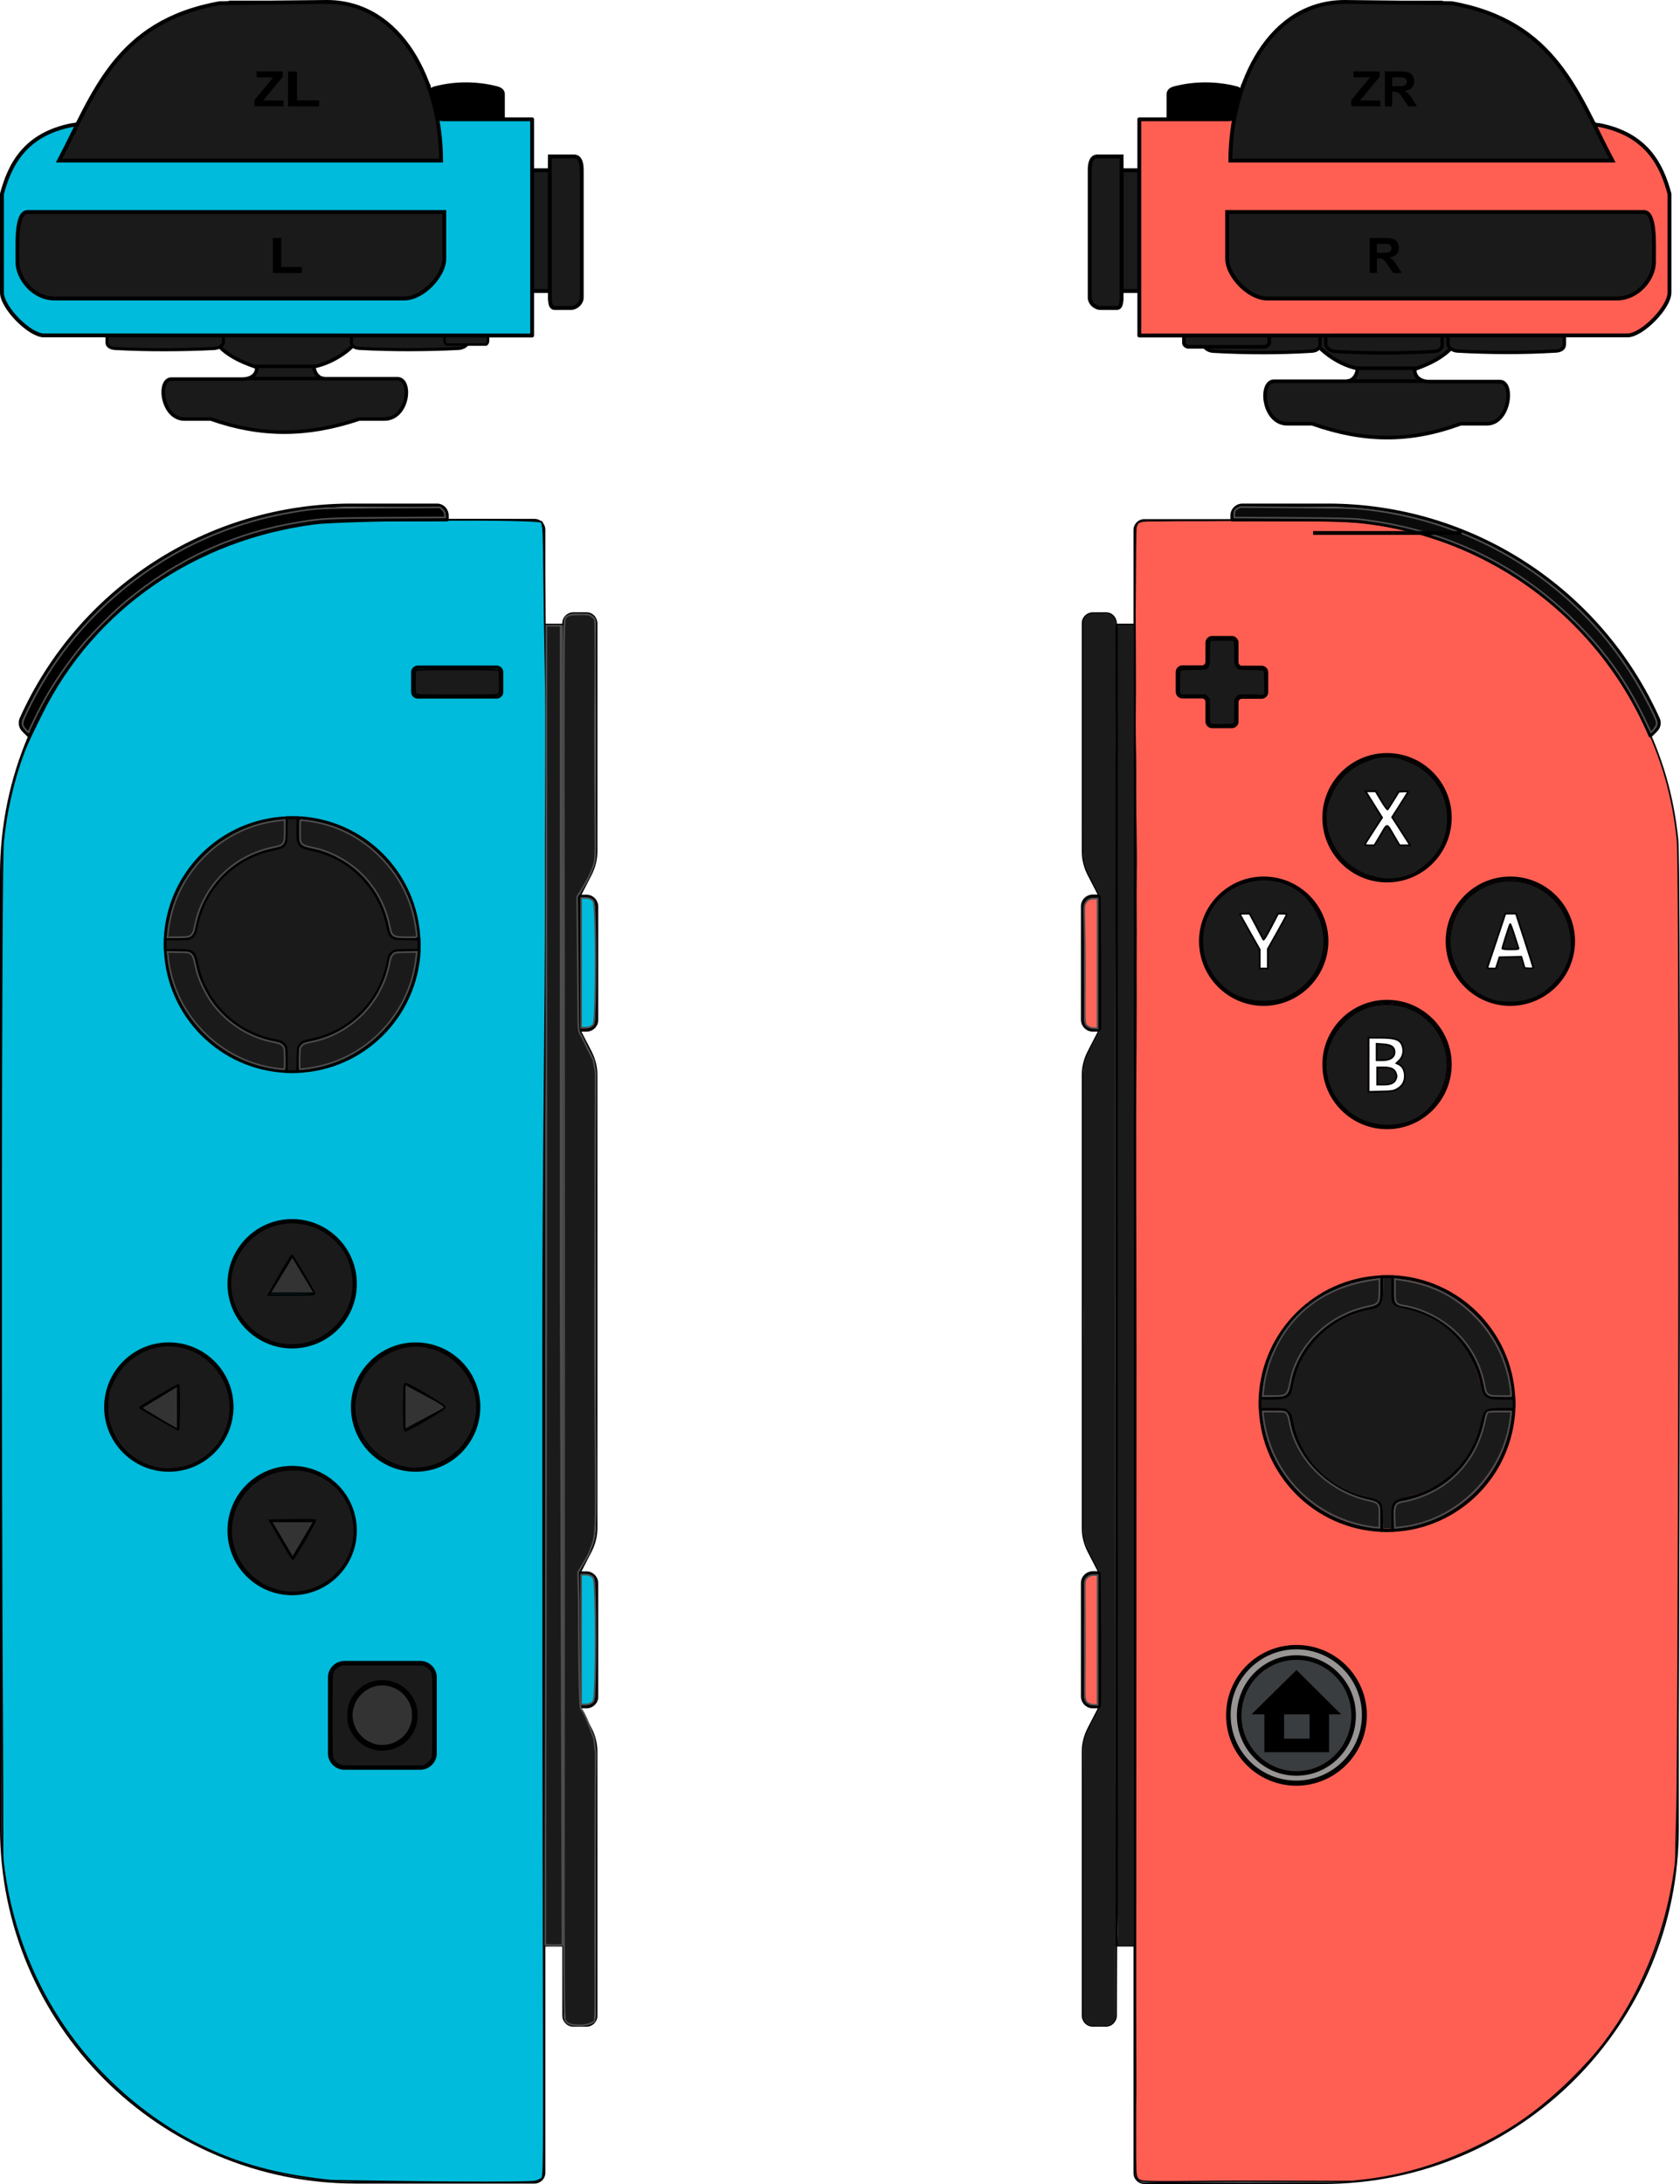 <?xml version="1.0" encoding="UTF-8" standalone="no"?>
<svg
   xmlns:dc="http://purl.org/dc/elements/1.1/"
   xmlns:cc="http://creativecommons.org/ns#"
   xmlns:rdf="http://www.w3.org/1999/02/22-rdf-syntax-ns#"
   xmlns:svg="http://www.w3.org/2000/svg"
   xmlns="http://www.w3.org/2000/svg"
   xmlns:sodipodi="http://sodipodi.sourceforge.net/DTD/sodipodi-0.dtd"
   xmlns:inkscape="http://www.inkscape.org/namespaces/inkscape"
   version="1.1"
   id="Layer_1"
   x="0px"
   y="0px"
   viewBox="0 0 1000 1300"
   xml:space="preserve"
   sodipodi:docname="Controller_JoyConPair.svg"
   inkscape:version="1.0.1 (3bc2e813f5, 2020-09-07)"
   width="1000"
   height="1300"><defs
   id="defs159"><inkscape:path-effect
     effect="bspline"
     id="path-effect141"
     is_visible="true"
     lpeversion="1"
     weight="33.333"
     steps="2"
     helper_size="0"
     apply_no_weight="true"
     apply_with_weight="true"
     only_selected="false" /><inkscape:path-effect
     effect="bspline"
     id="path-effect137"
     is_visible="true"
     lpeversion="1"
     weight="33.333"
     steps="2"
     helper_size="0"
     apply_no_weight="true"
     apply_with_weight="true"
     only_selected="false" /><inkscape:path-effect
     effect="bspline"
     id="path-effect133"
     is_visible="true"
     lpeversion="1"
     weight="33.333"
     steps="2"
     helper_size="0"
     apply_no_weight="true"
     apply_with_weight="true"
     only_selected="false" /><filter
     inkscape:collect="always"
     id="filter3994"
     color-interpolation-filters="sRGB"><feGaussianBlur
       inkscape:collect="always"
       stdDeviation="0.95"
       id="feGaussianBlur3996" /></filter></defs><sodipodi:namedview
   pagecolor="#ffffff"
   bordercolor="#666666"
   borderopacity="1"
   objecttolerance="10"
   gridtolerance="10"
   guidetolerance="10"
   inkscape:pageopacity="0"
   inkscape:pageshadow="2"
   inkscape:window-width="1920"
   inkscape:window-height="1003"
   id="namedview157"
   showgrid="false"
   inkscape:zoom="0.35355339"
   inkscape:cx="404.98844"
   inkscape:cy="578.1537"
   inkscape:window-x="1400"
   inkscape:window-y="0"
   inkscape:window-maximized="1"
   inkscape:current-layer="layer1"
   inkscape:document-rotation="0"
   showguides="true"
   inkscape:guide-bbox="true"
   scale-x="1.7" />
<style
   type="text/css"
   id="style2">
	.st0{opacity:0.1;}
	.st1{fill:#02C5E5;}
	.st2{fill:#FF5F55;}
	.st3{fill:#FFFFFF;}
</style>















































<path
   style="opacity:1;fill:#1a1a1a;fill-opacity:1;stroke:#4d4d4d;stroke-width:1"
   d=""
   id="path1502" /><g
   inkscape:groupmode="layer"
   id="layer1"
   inkscape:label="Layer 1"><g
     id="g344"
     transform="translate(-64,299.747)"><path
       class="st3"
       d="m 413.1,906.6 h -7.9 c -3.6,0 -6.4,-2.9 -6.5,-6.5 V 71.2 c 0,-3.6 2.9,-6.4 6.5,-6.5 h 7.9 c 3.6,0 6.4,2.9 6.5,6.5 V 207 c 0,4.9 -1.2,9.6 -3.4,14 l -6.7,13 v 79.2 l 6.7,13 c 2.2,4.3 3.4,9.1 3.4,13.9 v 269.7 c 0,4.9 -1.2,9.6 -3.4,14 l -6.7,13 V 716 l 6.7,13 c 2.2,4.3 3.4,9.1 3.4,13.9 v 157.2 c 0,3.6 -2.9,6.5 -6.5,6.5 z M 405.2,65.7 c -3,0 -5.5,2.4 -5.5,5.5 v 828.9 c 0,3 2.4,5.5 5.5,5.5 h 7.9 c 3,0 5.5,-2.4 5.5,-5.5 V 742.9 c 0,-4.7 -1.1,-9.3 -3.3,-13.5 l -6.8,-13.1 c 0,-0.1 -0.1,-0.2 -0.1,-0.2 v -79.5 c 0,-0.1 0,-0.2 0.1,-0.2 l 6.8,-13.1 c 2.2,-4.2 3.3,-8.8 3.3,-13.5 V 340.1 c 0,-4.7 -1.1,-9.3 -3.3,-13.5 l -6.8,-13.1 c 0,-0.1 -0.1,-0.2 -0.1,-0.2 v -79.5 c 0,-0.1 0,-0.2 0.1,-0.2 l 6.8,-13.1 c 2.2,-4.2 3.3,-8.8 3.3,-13.5 V 71.2 c 0,-3 -2.4,-5.5 -5.5,-5.5 z"
       id="path66-7"
       style="fill:#000000" /><path
       class="st3"
       d="m 399.3,858.9 h -11.2 c -0.3,0 -0.5,-0.2 -0.5,-0.5 V 72 c 0,-0.3 0.2,-0.5 0.5,-0.5 h 11.2 c 0.3,0 0.5,0.2 0.5,0.5 v 786.4 c 0,0.3 -0.2,0.5 -0.5,0.5 z m -10.7,-1 h 10.2 V 72.5 h -10.2 z"
       id="path68-5"
       style="fill:#000000" /><path
       class="st3"
       d="M 382.1,1000 H 275.9 C 158.9,1000 64,905.2 64,788.1 c 0,0 0,0 0,0 V 220.9 C 64,104.1 159.1,9.1 275.9,9.1 h 106.2 c 3.6,0 6.5,2.9 6.5,6.5 v 978 c 0,3.5 -2.9,6.4 -6.5,6.4 z M 275.9,10.1 C 159.6,10.1 65,104.7 65,220.9 V 788.1 C 65,904.4 159.6,999 275.9,999 h 106.2 c 3,0 5.5,-2.4 5.5,-5.5 v -978 c 0,-3 -2.4,-5.5 -5.5,-5.5 H 275.9 Z"
       id="path70-3"
       style="fill:#000000" /><path
       class="st1"
       d="m 413.1,717.1 h -4.2 c -0.6,0 -1,-0.4 -1,-1 0,0 0,0 0,0 v -79.5 c 0,-0.6 0.4,-1 1,-1 0,0 0,0 0,0 h 4.2 c 3.8,0 6.9,3.1 7,7 v 67.6 c 0,3.8 -3.1,6.9 -7,6.9 z m -3.2,-2 h 3.2 c 2.7,0 5,-2.2 5,-5 v -67.6 c 0,-2.7 -2.2,-5 -5,-5 h -3.2 z"
       id="path98"
       style="fill:#000000" /><path
       class="st1"
       d="m 413.1,314.3 h -4.2 c -0.6,0 -1,-0.4 -1,-1 v -79.5 c 0,-0.6 0.4,-1 1,-1 h 4.2 c 3.8,0 6.9,3.1 7,7 v 67.6 c 0,3.8 -3.1,6.9 -7,6.9 z m -3.2,-2 h 3.2 c 2.7,0 5,-2.2 5,-5 v -67.6 c 0,-2.7 -2.2,-5 -5,-5 h -3.2 z"
       id="path100"
       style="fill:#000000" /><path
       style="fill:#00bbdb;fill-opacity:1;stroke:#000000;stroke-width:1;stroke-opacity:1"
       d="M 257.24,997.871 C 231.006,994.859 207.292,989.426 182.149,976.891 160.254,965.974 141.017,951.178 124.701,934.39 92.385,901.139 70.993,856.606 65.659,807.702 65.286,804.289 65.6,777.256 65.322,735.451 64.265,576.909 64.421,214.875 65.833,201.041 c 1.806,-17.703 6.063,-36.491 12.012,-52.359 2.797,-7.46 7.091,-15.777 10.715,-23.138 C 119.948,61.787 180.778,21.165 250.985,11.961 269.167,9.578 384.121,8.702 386.449,11.03 c 0.153,0.153 0.874,2.312 1.046,7.011 0.405,11.101 0.35,35.996 1.263,79.382 0.689,32.741 -0.027,76.313 0.101,132.52 0.16,70.258 -1.577,160.163 -1.577,274.771 0,484.502 1.444,491.185 -0.869,492.422 -0.324,0.174 -2.471,1.663 -5.339,1.805 -21.911,1.085 -119.241,-0.542 -120.566,-0.695 z"
       id="path1144"
       sodipodi:nodetypes="ssssssssssssssssss" /><polygon
       class="st1"
       points="237.9,448.9 225.8,469.9 250,469.9 "
       id="polygon80"
       style="fill:#333333;stroke:#000000;stroke-width:0.928;stroke-opacity:1"
       transform="matrix(1.104,0,0,1.052,-24.636,-24.267)" /><polygon
       class="st1"
       points="250,605.9 237.9,626.9 225.8,605.9 "
       id="polygon82"
       style="fill:#333333;stroke:#000000;stroke-width:0.957;stroke-opacity:1"
       transform="matrix(1.057,0,0,1.032,-13.259,-19.457)" /><polygon
       class="st1"
       points="169.9,525.8 148.9,537.9 169.9,550 "
       id="polygon84"
       style="fill:#333333;stroke:#000000;stroke-width:0.931;stroke-opacity:1"
       transform="matrix(1.044,0,0,1.104,-7.539,-55.556)" /><polygon
       class="st1"
       points="326.9,537.9 305.9,550 305.9,525.8 "
       id="polygon86"
       style="fill:#333333;stroke:#000000;stroke-width:0.85;stroke-opacity:1"
       transform="matrix(1.218,0,0,1.136,-67.798,-73.4)" /><path
       class="st1"
       d="m 81.3,139.3 c -0.3,0 -0.5,-0.1 -0.7,-0.3 l -3.4,-3.4 c -2,-2 -2.6,-5.1 -1.5,-7.8 C 110.5,50.1 187.7,0.1 272.9,0 h 51.2 c 3.8,0 6.9,3.1 7,7 v 2.6 c 0,0.6 -0.4,1 -1,1 h -54.2 c -84.5,-0.1 -160.8,50.4 -193.7,128.1 -0.1,0.3 -0.4,0.5 -0.7,0.6 -0.1,0 -0.2,0 -0.2,0 z M 272.9,2 c -84.4,0.1 -160.9,49.7 -195.4,126.7 -0.8,1.9 -0.4,4.1 1.1,5.5 l 2.4,2.4 C 114.6,58.8 191.3,8.5 276,8.6 h 53.2 V 7 c 0,-2.7 -2.2,-5 -5,-5 z"
       id="path102"
       style="fill:#000000" /><path
       class="st1"
       d="m 359.6,116.1 h -46.9 c -2.2,0 -4,-1.8 -4,-4 v -11.7 c 0,-2.2 1.8,-4 4,-4 h 46.9 c 2.2,0 4,1.8 4,4 v 11.7 c 0,2.2 -1.8,4 -4,4 z m -46.9,-17.6 c -1.1,0 -2,0.9 -2,2 v 11.7 c 0,1.1 0.9,2 2,2 h 46.9 c 1.1,0 2,-0.9 2,-2 v -11.7 c 0,-1.1 -0.9,-2 -2,-2 z"
       id="path104"
       style="fill:#000000" /><path
       class="st1"
       d="m 237.9,502.9 c -21.2,0 -38.5,-17.2 -38.5,-38.5 0,-21.2 17.2,-38.5 38.5,-38.5 21.2,0 38.5,17.2 38.5,38.5 0,21.3 -17.2,38.5 -38.5,38.5 z m 0,-74.9 c -20.1,0 -36.5,16.3 -36.5,36.5 0,20.1 16.3,36.5 36.5,36.5 20.1,0 36.5,-16.3 36.5,-36.5 0,-20.2 -16.3,-36.5 -36.5,-36.5 z"
       id="path106"
       style="fill:#000000" /><path
       class="st1"
       d="m 237.9,649.8 c -21.2,0 -38.5,-17.2 -38.5,-38.5 0,-21.3 17.2,-38.5 38.5,-38.5 21.2,0 38.5,17.2 38.5,38.5 0,21.3 -17.2,38.5 -38.5,38.5 z m 0,-74.9 c -20.1,0 -36.5,16.3 -36.5,36.5 0,20.2 16.3,36.5 36.5,36.5 20.2,0 36.5,-16.3 36.5,-36.5 0,0 0,0 0,0 0,-20.2 -16.3,-36.5 -36.5,-36.5 z"
       id="path108"
       style="fill:#000000" /><path
       class="st1"
       d="m 311.4,576.3 c -21.2,0 -38.5,-17.2 -38.5,-38.5 0,-21.2 17.2,-38.5 38.5,-38.5 21.3,0 38.5,17.2 38.5,38.5 v 0 c -0.1,21.3 -17.3,38.5 -38.5,38.5 z m 0,-74.9 c -20.1,0 -36.5,16.3 -36.5,36.5 0,20.2 16.3,36.5 36.5,36.5 20.1,0 36.5,-16.3 36.5,-36.5 0,0 0,0 0,0 -0.1,-20.2 -16.4,-36.5 -36.5,-36.5 z"
       id="path110"
       style="fill:#000000" /><path
       class="st1"
       d="m 164.5,576.3 c -21.2,0 -38.5,-17.2 -38.5,-38.5 0,-21.2 17.2,-38.5 38.5,-38.5 21.3,0 38.5,17.2 38.5,38.5 v 0 c -0.1,21.3 -17.3,38.5 -38.5,38.5 z m 0,-74.9 c -20.1,0 -36.5,16.3 -36.5,36.5 0,20.1 16.3,36.5 36.5,36.5 20.1,0 36.5,-16.3 36.5,-36.5 0,0 0,0 0,0 -0.1,-20.2 -16.4,-36.5 -36.5,-36.5 z"
       id="path112"
       style="fill:#000000" /><path
       class="st1"
       d="m 314.1,753.7 h -45 c -5.5,0 -9.9,-4.4 -9.9,-9.9 v -45 c 0,-5.5 4.4,-9.9 9.9,-9.9 h 45 c 5.5,0 9.9,4.4 9.9,9.9 v 45 c 0,5.5 -4.5,9.9 -9.9,9.9 z m -45,-62.8 c -4.4,0 -7.9,3.6 -7.9,7.9 v 45 c 0,4.4 3.6,7.9 7.9,7.9 h 45 c 4.4,0 7.9,-3.6 7.9,-7.9 v -45 c 0,-4.4 -3.6,-7.9 -7.9,-7.9 z"
       id="path114"
       style="fill:#000000" /><path
       class="st1"
       d="m 291.6,741.7 c -11.3,0 -20.4,-9.2 -20.4,-20.4 0,-11.3 9.2,-20.4 20.4,-20.4 11.3,0 20.4,9.2 20.4,20.4 0,0 0,0 0,0 0,11.3 -9.1,20.4 -20.4,20.4 z m 0,-38.9 c -10.2,0 -18.4,8.3 -18.4,18.4 0,10.1 8.3,18.4 18.4,18.4 10.2,0 18.4,-8.3 18.4,-18.4 0,-10.1 -8.2,-18.3 -18.4,-18.4 z"
       id="path116"
       style="fill:#000000" /><path
       class="st1"
       d="m 174.8,260.2 h -12.3 c -0.6,0 -1,-0.4 -1,-1 0,0 0,0 0,0 1.7,-39.6 33.4,-71.3 73,-73 0.3,0 0.5,0.1 0.7,0.3 0.2,0.2 0.3,0.4 0.3,0.7 v 12.3 c 0,3.5 -2.6,6.4 -6,6.9 -24.7,3.7 -44.2,23.1 -47.9,47.9 -0.4,3.3 -3.3,5.9 -6.8,5.9 z m -11.2,-2 h 11.2 c 2.5,0 4.6,-1.8 4.9,-4.3 3.9,-25.6 24,-45.7 49.6,-49.6 2.5,-0.3 4.3,-2.4 4.3,-4.9 v -11.2 c -37.4,2.1 -67.9,32.6 -70,70 z"
       id="path118"
       style="fill:#000000" /><path
       class="st1"
       d="m 234.6,338.9 v 0 c -39.6,-1.7 -71.3,-33.4 -73,-73 0,-0.6 0.4,-1 1,-1 0,0 0,0 0,0 h 12.3 c 3.5,0 6.4,2.6 6.9,6 3.7,24.7 23.1,44.2 47.9,47.9 3.4,0.5 6,3.4 6,6.9 V 338 c -0.1,0.5 -0.6,0.9 -1.1,0.9 z m -71,-72 c 2.2,37.4 32.6,67.8 70,70 v -11.2 c 0,-2.5 -1.8,-4.6 -4.3,-4.9 -25.6,-3.9 -45.7,-24 -49.6,-49.6 -0.3,-2.5 -2.4,-4.3 -4.9,-4.3 z"
       id="path120"
       style="fill:#000000" /><path
       class="st1"
       d="m 241.3,338.9 c -0.6,0 -1,-0.4 -1,-1 v -12.3 c 0,-3.5 2.6,-6.4 6,-6.9 24.7,-3.7 44.2,-23.1 47.9,-47.9 0.5,-3.4 3.4,-6 6.9,-6 h 12.3 c 0.6,0 1,0.4 1,1 0,0 0,0 0,0 -1.8,39.7 -33.5,71.4 -73.1,73.1 z m 59.7,-72 c -2.5,0 -4.6,1.8 -4.9,4.3 -3.9,25.6 -24,45.7 -49.6,49.6 -2.5,0.3 -4.3,2.4 -4.3,4.9 v 11.2 c 37.4,-2.2 67.8,-32.6 70,-70 z"
       id="path122"
       style="fill:#000000" /><path
       class="st1"
       d="m 313.3,260.2 h -12.3 c -3.5,0 -6.4,-2.6 -6.9,-6 -3.7,-24.7 -23.1,-44.2 -47.9,-47.9 -3.4,-0.5 -6,-3.4 -6,-6.9 v -12.3 c 0,-0.3 0.1,-0.5 0.3,-0.7 0.2,-0.2 0.5,-0.3 0.7,-0.3 39.6,1.7 71.3,33.4 73,73 0.1,0.6 -0.3,1.1 -0.9,1.1 0,0 0,0 0,0 z m -71,-72 v 11.2 c 0,2.5 1.8,4.6 4.3,4.9 25.6,3.9 45.7,24 49.6,49.6 0.3,2.5 2.4,4.3 4.9,4.3 h 11.2 c -2.2,-37.4 -32.7,-67.9 -70,-70 z"
       id="path124"
       style="fill:#000000" /><path
       class="st1"
       d="m 237.9,339 c -1.2,0 -2.3,0 -3.4,-0.1 -0.5,0 -0.9,-0.5 -0.9,-1 v -12.3 c 0,-2.5 -1.8,-4.6 -4.3,-4.9 -25.6,-3.9 -45.7,-24 -49.6,-49.6 -0.3,-2.5 -2.4,-4.3 -4.9,-4.3 h -12.3 c -0.5,0 -1,-0.4 -1,-0.9 -0.1,-1.1 -0.1,-2.2 -0.1,-3.4 0,-1.2 0,-2.3 0.1,-3.4 0,-0.5 0.5,-0.9 1,-0.9 h 12.3 c 2.5,0 4.6,-1.8 4.9,-4.3 3.9,-25.6 24,-45.7 49.6,-49.6 2.5,-0.3 4.3,-2.4 4.3,-4.9 v -12.3 c 0,-0.5 0.4,-1 0.9,-1 2.3,-0.1 4.5,-0.1 6.8,0 0.5,0 0.9,0.5 0.9,1 v 12.3 c 0,2.5 1.8,4.6 4.3,4.9 25.6,3.9 45.7,24 49.6,49.6 0.3,2.5 2.4,4.3 4.9,4.3 h 12.3 c 0.5,0 1,0.4 1,0.9 0.1,1.1 0.1,2.2 0.1,3.4 0,1.2 0,2.3 -0.1,3.4 0,0.5 -0.5,0.9 -1,0.9 h -12.3 c -2.5,0 -4.6,1.8 -4.9,4.3 -3.9,25.6 -24,45.7 -49.6,49.6 -2.5,0.3 -4.3,2.4 -4.3,4.9 v 12.3 c 0,0.5 -0.4,1 -0.9,1 -1.1,0.1 -2.2,0.1 -3.4,0.1 z m -2.3,-2 c 1.5,0.1 3.1,0.1 4.7,0 v -11.3 c 0,-3.5 2.6,-6.4 6,-6.9 24.7,-3.7 44.2,-23.1 47.9,-47.9 0.5,-3.4 3.4,-6 6.9,-6 h 11.3 c 0,-0.8 0,-1.5 0,-2.3 0,-0.8 0,-1.6 0,-2.3 h -11.4 c -3.5,0 -6.4,-2.6 -6.9,-6 -3.7,-24.7 -23.1,-44.2 -47.9,-47.9 -3.4,-0.5 -6,-3.4 -6,-6.9 v -11.3 c -1.5,-0.1 -3.1,-0.1 -4.7,0 v 11.3 c 0,3.5 -2.6,6.4 -6,6.9 -24.7,3.7 -44.2,23.1 -47.9,47.9 -0.5,3.4 -3.4,6 -6.9,6 h -11.3 c 0,0.8 0,1.5 0,2.3 0,0.8 0,1.6 0,2.3 h 11.3 c 3.5,0 6.4,2.6 6.9,6 3.7,24.7 23.1,44.2 47.9,47.9 3.4,0.5 6,3.4 6,6.9 z"
       id="path126"
       style="fill:#000000" /><path
       style="fill:#1a1a1a;fill-opacity:1;stroke:#000000;stroke-width:1;stroke-opacity:1"
       d="m 158.028,574.279 c -14.731,-3.253 -24.856,-12.706 -29.044,-27.117 -0.986,-3.392 -1.217,-6.27 -0.935,-11.656 0.338,-6.458 0.679,-7.768 3.525,-13.513 11.352,-22.914 40.686,-27.928 58.615,-10.018 19.422,19.401 11.999,51.864 -13.898,60.78 -5.194,1.788 -13.811,2.507 -18.264,1.524 z m 12.599,-36.295 c 0,-7.351 -0.181,-13.365 -0.402,-13.365 -0.896,0 -23.325,13.181 -22.993,13.513 0.664,0.665 22.245,13.114 22.823,13.166 0.315,0.028 0.573,-5.963 0.573,-13.313 z"
       id="path179" /><path
       style="fill:#1a1a1a;fill-opacity:1;stroke:#000000;stroke-width:1;stroke-opacity:1"
       d="m 232.505,500.571 c -6.917,-0.865 -15.042,-4.998 -20.485,-10.421 -14.585,-14.53 -14.56,-36.857 0.058,-51.42 23.028,-22.941 62.269,-6.953 62.269,25.371 0,10.349 -3.469,18.754 -10.723,25.98 -8.34,8.309 -19.222,11.977 -31.119,10.489 z m 18.582,-30.693 c -0.918,-2.384 -12.793,-22.351 -13.289,-22.345 -0.451,0.005 -5.885,9.053 -11.958,19.913 l -2.016,3.604 h 13.857 c 12.183,0 13.802,-0.142 13.406,-1.172 z"
       id="path181" /><path
       style="fill:#1a1a1a;fill-opacity:1;stroke:#000000;stroke-width:1;stroke-opacity:1"
       d="m 229.214,646.982 c -12.923,-3.467 -23.154,-13.735 -26.524,-26.621 -5.922,-22.648 11.585,-45.219 35.159,-45.328 7.447,-0.034 11.292,0.913 18.1,4.461 16.902,8.807 23.849,30.392 15.408,47.872 -7.542,15.619 -25.64,24.043 -42.143,19.616 z M 245.434,616.92 c 3.654,-6.302 6.486,-11.615 6.293,-11.807 -0.193,-0.192 -6.407,-0.256 -13.808,-0.141 l -13.457,0.208 6.666,11.588 c 3.666,6.373 6.89,11.593 7.164,11.599 0.274,0.006 3.488,-5.145 7.142,-11.447 z"
       id="path185" /><path
       style="fill:#1a1a1a;fill-opacity:1;stroke:#000000;stroke-width:1;stroke-opacity:1"
       d="m 307.855,574.244 c -0.345,-0.039 -1.627,-0.271 -2.85,-0.515 -11.238,-2.249 -20.923,-9.702 -26.174,-20.143 -2.828,-5.624 -4.203,-12.184 -3.759,-17.94 1.142,-14.804 11.33,-27.742 25.618,-32.533 8.754,-2.935 18.045,-2.185 26.73,2.158 8.692,4.347 15.488,12.111 18.643,21.3 5.259,15.313 -0.716,32.17 -14.73,41.563 -5.995,4.018 -13.358,6.282 -20.188,6.209 -1.465,-0.016 -2.946,-0.06 -3.291,-0.099 z m -0.667,-23.086 c 0.712,-0.358 3.027,-1.62 5.145,-2.805 8.668,-4.848 15.639,-9.168 16.216,-10.048 0.279,-0.426 0.281,-0.498 0.017,-0.901 -0.87,-1.327 -21.507,-13.529 -22.882,-13.529 -0.259,0 -0.566,0.114 -0.681,0.252 -0.414,0.498 -0.597,4.785 -0.594,13.894 0.003,9.062 0.178,13.034 0.597,13.54 0.321,0.386 0.783,0.301 2.182,-0.403 z"
       id="path187" /><path
       style="fill:#333333;fill-opacity:1;stroke:#000000;stroke-width:1;stroke-opacity:1"
       d="m 287.96,739.097 c -1.016,-0.219 -2.976,-0.948 -4.355,-1.619 -2.094,-1.02 -2.881,-1.595 -4.777,-3.491 -1.898,-1.898 -2.47,-2.682 -3.489,-4.777 -2.666,-5.484 -2.666,-10.557 10e-4,-16.086 1.013,-2.1 1.563,-2.853 3.481,-4.762 3.63,-3.614 7.728,-5.34 12.702,-5.349 8.351,-0.016 15.683,5.716 17.812,13.925 0.523,2.018 0.54,6.166 0.034,8.348 -1.471,6.34 -6.309,11.449 -12.7,13.412 -2.449,0.752 -6.262,0.927 -8.709,0.399 z"
       id="path189" /><path
       style="fill:#1a1a1a;fill-opacity:1;stroke:#000000;stroke-width:1;stroke-opacity:1"
       d="m 267.23,751.286 c -1.599,-0.436 -2.948,-1.298 -4.059,-2.597 -1.813,-2.118 -1.734,-0.88 -1.734,-27.397 0,-26.734 -0.097,-25.307 1.877,-27.549 0.583,-0.662 1.712,-1.515 2.553,-1.928 l 1.508,-0.741 h 24.153 24.153 l 1.777,0.875 c 1.257,0.619 2.048,1.23 2.705,2.091 1.787,2.341 1.727,1.331 1.648,27.8 -0.071,23.785 -0.073,23.868 -0.639,25.09 -0.723,1.565 -2.262,3.103 -3.93,3.93 l -1.308,0.649 -23.752,0.052 c -18.214,0.04 -24.032,-0.025 -24.953,-0.276 z m 27.29,-9.681 c 10.603,-1.533 18.091,-10.668 17.505,-21.357 -0.184,-3.362 -0.669,-5.271 -2.047,-8.061 -4.592,-9.298 -15.466,-13.678 -25.308,-10.195 -2.762,0.977 -4.689,2.168 -7.028,4.341 -3.051,2.835 -5.117,6.346 -6.042,10.272 -0.507,2.151 -0.507,7.221 0,9.372 0.922,3.909 2.954,7.375 6.013,10.252 2.209,2.078 4.165,3.317 6.721,4.257 3.406,1.253 6.728,1.618 10.186,1.118 z"
       id="path191" /><path
       style="fill:#1a1a1a;fill-opacity:1;stroke:#1a1a1a;stroke-width:1;stroke-opacity:1"
       d="m 235.773,330.345 c 0,-6.02 -0.046,-6.518 -0.731,-7.871 -1.062,-2.099 -2.953,-3.395 -5.653,-3.875 -15.061,-2.68 -27.496,-10.15 -36.519,-21.937 -4.969,-6.492 -8.831,-15.111 -10.389,-23.19 -0.835,-4.328 -1.4,-5.659 -2.976,-7.008 -1.772,-1.517 -3.304,-1.793 -9.969,-1.793 h -5.865 v -2.111 -2.111 h 6.269 c 6.129,0 6.308,-0.019 7.995,-0.86 2.444,-1.218 3.322,-2.741 4.223,-7.329 4.569,-23.254 22.395,-40.977 45.632,-45.368 4.161,-0.786 5.574,-1.572 6.908,-3.841 0.905,-1.539 0.912,-1.595 1.021,-8.127 l 0.11,-6.577 h 2.082 2.082 v 6.275 c 0,6.202 0.01,6.295 0.893,8.036 1.326,2.616 2.651,3.376 7.566,4.347 19.379,3.826 35.089,16.984 42.285,35.418 1.044,2.674 1.944,5.932 3.318,12.014 0.589,2.606 1.674,4.165 3.603,5.177 1.151,0.604 1.951,0.683 7.859,0.772 l 6.577,0.1 v 2.092 2.092 h -6.269 c -6.129,0 -6.308,0.019 -7.995,0.86 -2.202,1.097 -3.399,2.902 -3.908,5.895 -4.061,23.835 -22.224,42.327 -45.972,46.805 -4.253,0.802 -5.718,1.66 -6.965,4.082 -0.793,1.54 -0.835,1.893 -0.94,8.035 l -0.111,6.424 h -2.082 -2.082 z"
       id="path1082" /><path
       style="fill:#1a1a1a;fill-opacity:1;stroke:#4d4d4d;stroke-width:1"
       d="m 163.789,257.282 c 0.093,-0.491 0.26,-1.916 0.372,-3.167 0.346,-3.857 1.739,-10.12 3.279,-14.746 8.021,-24.08 28.101,-42.705 52.743,-48.923 3.124,-0.788 7.582,-1.549 11.286,-1.925 l 2.03,-0.206 v 5.873 c 0,8.543 -0.385,9.154 -6.539,10.376 -18.427,3.658 -33.668,15.252 -41.92,31.891 -2.55,5.141 -4.146,10.089 -5.474,16.969 -0.458,2.375 -1.818,3.998 -3.716,4.436 -0.715,0.165 -3.759,0.303 -6.765,0.308 l -5.466,0.008 z"
       id="path1084" /><path
       style="fill:#1a1a1a;fill-opacity:1;stroke:#4d4d4d;stroke-width:1"
       d="m 229.765,336.394 c -26.998,-3.048 -50.793,-21.358 -60.922,-46.878 -2.382,-6.002 -4.221,-13.358 -4.678,-18.712 -0.113,-1.319 -0.275,-2.738 -0.361,-3.154 l -0.156,-0.756 6.323,0.106 c 5.786,0.097 6.399,0.163 7.219,0.776 1.581,1.181 2.039,2.171 2.893,6.253 1.22,5.829 2.454,9.359 5.188,14.838 2.859,5.73 5.674,9.779 9.859,14.182 8.62,9.068 19.697,15.165 31.731,17.467 3.634,0.695 4.631,1.165 5.808,2.74 0.613,0.82 0.678,1.428 0.77,7.206 0.094,5.922 0.064,6.308 -0.487,6.268 -0.323,-0.023 -1.757,-0.174 -3.186,-0.336 z"
       id="path1086" /><path
       style="fill:#1a1a1a;fill-opacity:1;stroke:#4d4d4d;stroke-width:1"
       d="m 299.67,257.711 c -2.39,-0.853 -2.819,-1.585 -3.813,-6.519 -3.668,-18.206 -15.404,-33.46 -31.991,-41.58 -4.817,-2.358 -8.582,-3.67 -13.478,-4.698 -4.722,-0.991 -6.171,-1.587 -7.056,-2.901 -0.705,-1.046 -0.739,-1.381 -0.739,-7.381 0,-3.457 0.115,-6.285 0.256,-6.285 0.141,0 1.931,0.209 3.979,0.465 11.969,1.495 22.856,5.63 32.79,12.453 4.37,3.001 7.416,5.607 11.577,9.903 9.304,9.606 15.508,20.667 18.78,33.482 0.932,3.652 2.122,10.886 2.122,12.905 0,0.586 -0.301,0.619 -5.602,0.606 -3.829,-0.01 -5.989,-0.152 -6.823,-0.45 z"
       id="path1088" /><path
       style="fill:#1a1a1a;fill-opacity:1;stroke:#4d4d4d;stroke-width:1"
       d="m 242.325,330.462 c 0.097,-5.774 0.163,-6.387 0.776,-7.206 1.183,-1.582 2.172,-2.029 6.332,-2.86 23.487,-4.692 41.896,-23.314 46.437,-46.972 0.668,-3.479 1.147,-4.478 2.71,-5.646 0.82,-0.613 1.433,-0.679 7.221,-0.776 l 6.325,-0.106 -0.196,1.73 c -1.191,10.519 -3.299,17.984 -7.459,26.413 -11.178,22.654 -32.934,38.142 -57.968,41.269 -2.047,0.256 -3.849,0.465 -4.003,0.465 -0.154,0 -0.233,-2.84 -0.175,-6.31 z"
       id="path1090" /><path
       style="fill:#1a1a1a;fill-opacity:1;stroke:#000000;stroke-width:1;stroke-opacity:1"
       d="m 311.603,113.458 c -0.553,-0.553 -0.673,-1.838 -0.673,-7.197 0,-4.503 0.159,-6.683 0.514,-7.038 0.388,-0.388 6.438,-0.514 24.603,-0.514 21.328,0 24.166,0.077 24.762,0.673 0.552,0.552 0.673,1.824 0.673,7.045 0,6.098 -0.041,6.4 -0.952,7.038 -0.834,0.584 -3.891,0.667 -24.603,0.667 -20.93,0 -23.728,-0.077 -24.324,-0.673 z"
       id="path1092" /><path
       style="fill:#000000;fill-opacity:1;stroke:#4d4d4d;stroke-width:1"
       d="m 78.978,134.189 c -2.353,-2.749 -2.189,-3.663 2.267,-12.628 C 92.013,99.897 104.871,81.97 121.771,65.059 153.118,33.692 193.354,12.834 237.038,5.306 252.109,2.708 253.578,2.63 291.076,2.437 l 34.769,-0.179 1.351,1.207 c 0.968,0.865 1.419,1.713 1.59,2.99 l 0.239,1.783 -33.789,0.194 c -36.251,0.208 -38.765,0.335 -53.255,2.686 -38.392,6.228 -72.892,22.04 -103.293,47.341 -6.792,5.653 -19.465,18.331 -25.225,25.235 -8.364,10.026 -16.479,21.677 -22.544,32.365 -3.077,5.422 -9.618,18.65 -9.618,19.45 0,0.911 -0.805,0.453 -2.323,-1.32 z"
       id="path1094" /><path
       style="fill:#1a1a1a;fill-opacity:1;stroke:#4d4d4d;stroke-width:1"
       d="m 398.448,615.984 c 0,-216.025 -0.021,-633.986 0.127,-525.974 0.148,108.012 0.291,614.347 0.143,722.36 -0.04,29.206 -0.091,43.2 -0.125,45.048 -0.093,4.986 -0.145,-83.822 -0.145,-241.434 z"
       id="path1150"
       sodipodi:nodetypes="sssss" /><path
       style="fill:#1a1a1a;fill-opacity:1;stroke:#4d4d4d;stroke-width:1"
       d="m 400.63,903.164 c -1.483,-2.117 -0.833,-44.168 -0.833,-417.616 0,-373.448 -0.812,-415.197 0.671,-417.314 1.376,-1.964 3.409,-2.253 8.485,-2.253 1.771,0 3.842,-0.088 5.429,0.211 1.406,0.265 3.167,2.038 3.495,2.366 0.495,0.495 0.322,4.318 0.44,16.368 0.111,11.353 -0.223,28.989 -0.223,55.337 0,44.706 0.609,61.763 0.136,69.789 -0.257,4.363 -1.185,6.135 -1.901,8.049 -1.161,3.103 -3.864,8.156 -5.61,10.91 l -3.175,5.007 0.399,40.348 c 0.372,37.615 -0.214,39.051 1.635,41.674 1.088,1.544 2.947,6.135 4.621,9.333 l 3.043,5.815 1.313,7.931 -0.071,19.788 -0.107,15.8 -0.211,97.914 c -0.201,93.131 1.251,126.69 -0.28,141.094 -0.442,4.161 -1.621,6.516 -2.282,8.502 -0.905,2.72 -2.093,4.908 -3.847,7.82 l -3.661,6.079 0.379,15.573 0.111,25.066 c 0.117,26.525 0.581,40.427 1.29,40.865 0.596,0.368 2.692,4.041 4.326,8.45 l 3.323,8.967 1.097,9.024 -0.191,15.867 -0.189,57.865 c -0.203,61.885 0.424,84.477 -0.47,85.553 -0.776,0.936 -4.478,2.428 -8.422,2.428 -5.161,0 -7.339,-0.639 -8.719,-2.61 z"
       id="path1152"
       sodipodi:nodetypes="ssssssssssscsssccccssssccssscccsssss" /><path
       style="fill:#1a1a1a;fill-opacity:1;stroke:#4d4d4d;stroke-width:1"
       d="M 389.225,464.932 V 72.688 h 4.229 4.229 V 464.932 L 398.8,857.9 393.475,858.083 388.6,857.9 Z"
       id="path1154"
       sodipodi:nodetypes="ccccccccc" /><path
       style="fill:#00bbdb;fill-opacity:1;stroke:#4d4d4d;stroke-width:1"
       d="m 409.9,273.333 v -38.633 h 3.042 c 1.744,0 3.587,0.885 4.319,2.076 1.738,2.823 1.738,70.291 0,73.114 -0.733,1.19 -2.575,2.076 -4.319,2.076 h -3.042 z"
       id="path1156" /><path
       style="fill:#00bbdb;fill-opacity:1;stroke:#4d4d4d;stroke-width:1"
       d="m 409.9,676.164 v -38.664 h 3.044 c 1.745,0 3.589,0.886 4.322,2.077 1.739,2.825 1.739,70.348 0,73.173 -0.733,1.191 -2.577,2.077 -4.322,2.077 h -3.044 z"
       id="path1158" /><path
       style="opacity:1;fill:#1a1a1a;fill-opacity:1;stroke:#4d4d4d;stroke-width:1"
       d=""
       id="path1502-3" /></g><g
     id="g315"
     transform="translate(56.713,299.747)"><g
       class="st0"
       id="g64"><path
         class="st2"
         d="m 597.9,233.9 v 79.5 h -4.2 c -3.3,0 -6,-2.7 -6,-6 v -67.6 c 0,-3.3 2.7,-6 6,-6 h 4.2 z"
         id="path36" /><path
         class="st2"
         d="m 597.9,636.6 v 79.5 h -4.2 c -3.3,0 -6,-2.7 -6,-6 v -67.6 c 0,-3.3 2.7,-6 6,-6 h 4.2 z"
         id="path38" /><path
         class="st2"
         d="m 929,134.9 -3.4,3.4 C 892.4,60.3 815.8,9.6 730.9,9.6 H 676.7 V 7 c 0,-3.3 2.7,-6 6,-6 0,0 0,0 0,0 h 51.2 c 84.8,0 161.7,49.8 196.4,127.2 1,2.3 0.5,4.9 -1.3,6.7 z"
         id="path40" /><path
         class="st2"
         d="M 679.5,94.5 V 82.8 c 0,-1.6 -1.3,-3 -3,-3 v 0 h -11.7 c -1.6,0 -3,1.3 -3,3 0,0 0,0 0,0 v 11.7 c 0,1.6 -1.3,3 -3,3 v 0 h -11.7 c -1.6,0 -3,1.3 -3,3 0,0 0,0 0,0 v 11.7 c 0,1.6 1.3,3 3,3 v 0 h 11.7 c 1.6,0 3,1.3 3,3 0,0 0,0 0,0 v 11.7 c 0,1.6 1.3,3 3,3 v 0 h 11.7 c 1.6,0 3,-1.3 3,-3 v 0 -11.7 c 0,-1.6 1.3,-3 3,-3 v 0 h 11.7 c 1.6,0 3,-1.3 3,-3 0,0 0,0 0,0 v -11.7 c 0,-1.6 -1.3,-3 -3,-3 v 0 h -11.7 c -1.7,0 -3,-1.4 -3,-3 0,0 0,0 0,0 z"
         id="path42" /><circle
         class="st2"
         cx="768.9"
         cy="333.9"
         r="37.5"
         id="circle44" /><circle
         class="st2"
         cx="768.9"
         cy="187.1"
         r="37.5"
         id="circle46" /><circle
         class="st2"
         cx="842.3"
         cy="260.5"
         r="37.5"
         id="circle48" /><circle
         class="st2"
         cx="695.5"
         cy="260.5"
         r="37.5"
         id="circle50" /><circle
         class="st2"
         cx="715"
         cy="721.3"
         r="27.9"
         id="circle52" /><path
         class="st2"
         d="m 765.6,460.3 v 12.3 c 0,3 -2.2,5.5 -5.2,5.9 -25.2,3.7 -45,23.5 -48.7,48.7 -0.4,2.9 -2.9,5.1 -5.9,5.2 h -12.3 c 1.7,-39.1 33,-70.4 72.1,-72.1 z"
         id="path54" /><path
         class="st2"
         d="m 765.6,598.8 v 12.3 c -39.1,-1.7 -70.3,-33 -72.1,-72 h 12.3 c 3,0 5.5,2.2 5.9,5.2 3.7,25.2 23.5,45 48.7,48.7 3,0.3 5.2,2.8 5.2,5.8 z"
         id="path56" /><path
         class="st2"
         d="m 844.3,539 c -1.7,39.1 -33,70.3 -72.1,72 v -12.3 c 0,-3 2.2,-5.5 5.2,-5.9 25.2,-3.7 45,-23.5 48.7,-48.7 0.4,-2.9 2.9,-5.1 5.9,-5.2 z"
         id="path58" /><path
         class="st2"
         d="M 844.3,532.4 H 832 c -3,0 -5.5,-2.2 -5.9,-5.2 -3.7,-25.2 -23.5,-45 -48.7,-48.7 -2.9,-0.4 -5.1,-2.9 -5.2,-5.9 v -12.3 c 39.1,1.7 70.4,33 72.1,72.1 z"
         id="path60" /><path
         class="st2"
         d="m 844.4,535.7 c 0,1.1 0,2.2 -0.1,3.3 H 832 c -3,0 -5.5,2.2 -5.9,5.2 -3.7,25.2 -23.5,45 -48.7,48.7 -2.9,0.4 -5.1,2.9 -5.2,5.9 v 12.3 c -1.1,0.1 -2.2,0.1 -3.3,0.1 -1.1,0 -2.2,0 -3.3,-0.1 v -12.3 c 0,-3 -2.2,-5.5 -5.2,-5.9 -25.2,-3.7 -45,-23.5 -48.7,-48.7 -0.4,-2.9 -2.9,-5.1 -5.9,-5.2 h -12.3 c -0.1,-1.1 -0.1,-2.2 -0.1,-3.3 0,-1.1 0,-2.2 0.1,-3.3 h 12.3 c 3,0 5.5,-2.2 5.9,-5.2 3.7,-25.2 23.5,-45 48.7,-48.7 2.9,-0.4 5.1,-2.9 5.2,-5.9 v -12.3 c 1.1,-0.1 2.2,-0.1 3.3,-0.1 1.1,0 2.2,0 3.3,0.1 v 12.3 c 0,3 2.2,5.5 5.2,5.9 25.2,3.7 45,23.5 48.7,48.7 0.4,2.9 2.9,5.1 5.9,5.2 h 12.3 c 0,1.1 0.1,2.2 0.1,3.3 z"
         id="path62" /></g><path
       class="st3"
       d="m 601.6,906.6 h -7.9 c -3.6,0 -6.4,-2.9 -6.5,-6.5 V 742.9 c 0,-4.9 1.2,-9.6 3.4,-13.9 l 6.7,-13 v -79.2 l -6.7,-13 c -2.2,-4.3 -3.4,-9.1 -3.4,-14 V 340.1 c 0,-4.9 1.2,-9.6 3.4,-13.9 l 6.7,-13 V 234 l -6.7,-13 c -2.2,-4.3 -3.4,-9.1 -3.4,-14 V 71.2 c 0,-3.6 2.9,-6.4 6.5,-6.5 h 7.9 c 3.6,0 6.4,2.9 6.5,6.5 1.063,276.298 1.221,552.598 0,828.9 -0.1,3.6 -3,6.5 -6.5,6.5 z M 593.7,65.7 c -3,0 -5.5,2.4 -5.5,5.5 V 207 c 0,4.7 1.1,9.3 3.3,13.5 l 6.8,13.1 c 0,0.1 0.1,0.1 0.1,0.2 v 79.5 c 0,0.1 0,0.2 -0.1,0.2 l -6.8,13.1 c -2.2,4.2 -3.3,8.8 -3.3,13.5 v 269.7 c 0,4.7 1.1,9.3 3.3,13.5 l 6.8,13.1 c 0,0.1 0.1,0.1 0.1,0.2 v 79.5 c 0,0.1 0,0.2 -0.1,0.2 l -6.8,13.1 c -2.2,4.2 -3.3,8.8 -3.3,13.5 v 157.2 c 0,3 2.4,5.5 5.5,5.5 h 7.9 c 3,0 5.5,-2.4 5.5,-5.5 V 71.2 c 0,-3 -2.4,-5.5 -5.5,-5.5 z"
       id="path72"
       style="fill:#000000"
       sodipodi:nodetypes="sscsccccssccccsscsccssssccssccssccssccssssssss" /><path
       class="st3"
       d="m 618.8,858.9 h -11.3 c -0.3,0 -0.5,-0.2 -0.5,-0.5 v 0 l 0.757,-786.429 c 2.9e-4,-0.3 0.2,-0.5 0.5,-0.5 h 11.3 C 619.857,71.471 619.3,71.7 619.3,72 v 786.4 c 0,0.3 -0.2,0.5 -0.5,0.5 z m -9.937,-1 H 618.3 l 0.757,-785.429 h -10.3 l 1.009,8.753 c -0.583,256.114 4.515,511.751 -1.088,768.3 -0.061,2.783 0.248,5.593 0.184,8.377 z"
       id="path74"
       style="fill:#000000"
       sodipodi:nodetypes="ssscsssssscccccsc" /><path
       class="st3"
       d="m 730.682,1000.254 h -106.2 c -3.6,0 -6.5,-2.9 -6.5,-6.5 V 15.754 c 0,-3.6 2.9,-6.5 6.5,-6.5 h 106.2 c 116.8,0 211.9,95.1 211.9,211.9 v 567.2 c 0,117 -94.8,211.9 -211.9,211.9 0,0 0,0 0,0 z m -106.2,-989.9 c -3,0 -5.5,2.4 -5.5,5.5 V 993.854 c 0,3 2.4,5.5 5.5,5.5 h 106.2 c 116.3,0 210.9,-94.6 210.9,-210.9 v -567.3 c 0,-116.3 -94.6,-210.9 -210.9,-210.9 z"
       id="path76"
       style="fill:#000000" /><path
       class="st2"
       d="m 597.9,314.3 h -4.2 c -3.8,0 -6.9,-3.1 -7,-7 v -67.6 c 0,-3.8 3.1,-6.9 7,-7 h 4.2 c 0.6,0 1,0.4 1,1 0,0 0,0 0,0 v 79.5 c 0,0.7 -0.5,1.1 -1,1.1 0,0 0,0 0,0 z m -4.2,-79.5 c -2.7,0 -5,2.2 -5,5 v 67.6 c 0,2.7 2.2,5 5,5 h 3.2 v -77.5 h -3.2 z"
       id="path128"
       style="fill:#000000" /><path
       class="st2"
       d="m 597.9,717.1 h -4.2 c -3.8,0 -6.9,-3.1 -7,-7 v -67.6 c 0,-3.8 3.1,-6.9 7,-7 h 4.2 c 0.6,0 1,0.4 1,1 0,0 0,0 0,0 V 716 c 0,0.6 -0.5,1.1 -1,1.1 0,0 0,0 0,0 z m -4.2,-79.5 c -2.7,0 -5,2.2 -5,5 v 67.6 c 0,2.7 2.2,5 5,5 h 3.2 v -77.5 h -3.2 z"
       id="path130"
       style="fill:#000000" /><path
       style="fill:#ff5f53;fill-opacity:1;stroke:#000005;stroke-width:1.001;stroke-opacity:0.957"
       d="m 748.767,998.679 c 26.618,-2.355 50.501,-9.2 75.946,-21.766 5.091,-2.514 10.045,-5.201 14.856,-8.052 19.104,-11.321 36.269,-27.083 49.598,-41.739 25.489,-28.029 45.456,-70.082 51.376,-116.524 0.084,-0.659 0.397,-4.266 0.373,-6.754 -0.064,-6.858 0.645,-20.003 0.802,-38.339 0.661,-77.555 1.094,-244.04 1.066,-376.437 -0.021,-101.202 -0.311,-182.487 -0.973,-188.913 -2.687,-26.089 -9.301,-49.059 -20.77,-72.135 C 889.276,64.106 828.087,20.578 757.036,11.352 745.674,9.876 696.338,9.7 660.435,10.025 c -7.737,0.07 -14.068,-0.081 -20.135,0.056 -7.47,0.169 -12.9,-0.069 -16.203,0.249 -1.725,0.166 -3.026,0.79 -3.228,0.99 -0.102,0.101 -1.425,1.383 -1.534,3.348 -0.289,5.174 -0.256,17.114 -0.438,38.052 -0.037,4.234 -0.073,8.833 -0.108,13.815 -0.035,4.931 0.133,10.124 0.099,15.821 -0.051,8.772 0.124,18.559 0.071,29.251 -0.048,9.81 -0.245,20.497 0.002,32.016 0.192,8.972 0.204,18.376 0.156,28.436 -0.072,15.104 0.592,31.149 0.324,48.969 -0.225,14.976 0.116,29.988 -0.037,46.924 -0.1,11.076 0.079,22.616 -0.021,34.606 -0.06,7.201 -0.008,14.54 -0.079,22.073 -0.496,52.107 -0.018,112.208 -0.018,180.333 0,254.315 -0.315,376.1 -0.05,435.153 0.034,7.667 -0.197,14.451 -0.13,20.149 0.026,2.196 -0.044,4.298 -0.018,6.232 0.045,3.319 -0.035,6.643 0.013,9.258 0.053,2.93 -0.065,5.804 -0.006,7.962 0.136,4.988 0.096,8.097 0.274,10.037 0.262,2.841 1.265,3.579 1.56,3.826 0.219,0.183 1.302,0.929 3.079,1.088 4.533,0.405 14.558,0.348 27.09,0.227 9.864,-0.095 21.281,-0.23 32.796,-0.21 32.132,0.056 65.234,0.255 64.873,-0.006 z"
       id="path1240"
       sodipodi:nodetypes="ssssssssccsssssssssssssssssssssssssssss" /><path
       class="st3"
       d="m 715,763.2 c -23.1,0 -41.9,-18.7 -41.9,-41.9 0,-23.2 18.7,-41.9 41.9,-41.9 23.2,0 41.9,18.7 41.9,41.9 v 0 c -0.1,23.1 -18.8,41.8 -41.9,41.9 z m 0,-82.8 c -22.6,0 -40.9,18.3 -40.9,40.9 0,22.6 18.3,40.9 40.9,40.9 22.6,0 40.9,-18.3 40.9,-40.9 v 0 C 755.8,698.7 737.6,680.4 715,680.4 Z"
       id="path78"
       style="fill:#000000" /><path
       class="st2"
       d="m 782.2,203.2 h -5.5 L 769.058,192.284 761.1,203.2 h -5.4 l 10.6,-16.3 -9.8,-15.6 h 5.2 l 7.437,10.564 L 776.4,171.3 h 5 l -9.8,15.4 z"
       id="path88"
       style="fill:#ffffff;fill-opacity:1"
       sodipodi:nodetypes="ccccccccccccc" /><path
       class="st2"
       d="m 709.2,244.5 -11.6,20.6 v 11.4 h -4.4 V 265 l -11.6,-20.5 h 5.3 l 6.4,11.7 2.081,2.988 L 697.8,256.6 l 6.4,-12.1 z"
       id="path90"
       style="fill:#ffffff"
       sodipodi:nodetypes="cccccccccccc" /><path
       class="st2"
       d="m 855.9,276.5 h -4.7 l -2.2,-7 -12.363,0.328 L 833.4,276.5 h -4.5 L 838.827,241.296 845.5,244.5 Z m -8.735,-11.271 -4.883,-14.594 -4.586,14.812 z"
       id="path92"
       style="fill:#ffffff"
       sodipodi:nodetypes="ccccccccccccc" /><path
       class="st2"
       d="m 779.4,340.4 c 0,1.4 -0.3,2.8 -0.9,4.1 -0.6,1.2 -1.5,2.2 -2.5,3 -1.2,0.9 -2.6,1.5 -4,1.9 -1.7,0.4 -3.4,0.7 -5.2,0.6 h -8.4 v -32 h 9.2 c 7.1,0 10.7,2.6 10.7,7.8 0,1.6 -0.4,3.1 -1.2,4.5 -1,1.4 -1.005,2.327 -2.605,2.827 0.9,0.2 0.305,0.373 1.105,0.773 0.8,0.4 1.5,0.9 2,1.5 0.6,0.6 1.1,1.4 1.4,2.2 0.2,0.8 0.4,1.8 0.4,2.8 z m -5.7,-14.1 c 0,-0.6 -0.1,-1.3 -0.3,-1.8 -0.2,-0.6 -0.6,-1.1 -1,-1.5 -0.6,-0.5 -1.3,-0.8 -2,-1 -1,-0.3 -2.1,-0.4 -3.2,-0.4 h -4.5 v 10 h 4.4 c 0.9,0 1.8,-0.1 2.7,-0.3 0.8,-0.2 1.5,-0.5 2.1,-1 0.6,-0.4 1,-1 1.3,-1.7 0.4,-0.7 0.5,-1.5 0.5,-2.3 z m 1.1,14.2 c 0,-0.8 -0.2,-1.5 -0.5,-2.2 -0.4,-0.7 -0.9,-1.2 -1.5,-1.7 -0.7,-0.5 -1.5,-0.8 -2.4,-1 -1,-0.3 -2.1,-0.4 -3.2,-0.4 h -4.5 v 11 h 4.6 c 2.5,0 4.4,-0.5 5.6,-1.4 1.3,-1 2,-2.6 1.9,-4.3 z"
       id="path94"
       style="fill:#ffffff"
       sodipodi:nodetypes="sccccccssccsccsscccsccscccsccccsccscc" /><path
       class="st2"
       d="m 925.6,139.3 c -0.1,0 -0.1,0 -0.2,0 -0.3,-0.1 -0.6,-0.3 -0.7,-0.6 C 891.7,61 815.4,10.5 730.9,10.6 h -54.2 c -0.6,0 -1,-0.4 -1,-1 0,0 0,0 0,0 V 7 c 0,-3.8 3.1,-6.9 7,-7 h 51.2 c 85.2,0.1 162.4,50.1 197.3,127.8 1.2,2.6 0.6,5.7 -1.5,7.8 l -3.4,3.4 c -0.2,0.2 -0.5,0.3 -0.7,0.3 z M 677.7,8.6 h 53.2 c 84.7,-0.1 161.3,50.2 195,128 l 2.4,-2.4 v 0 c 1.5,-1.4 1.9,-3.6 1.1,-5.5 C 894.8,51.7 818.3,2.1 733.9,2 h -51.2 c -2.7,0 -5,2.2 -5,5 z"
       id="path132"
       style="fill:#000000" /><path
       class="st2"
       d="m 676.5,133.7 h -11.7 c -2.2,0 -4,-1.8 -4,-4 V 118 c 0,-1.1 -0.9,-2 -2,-2 h -11.7 c -2.2,0 -4,-1.8 -4,-4 v -11.7 c 0,-2.2 1.8,-4 4,-4 h 11.7 c 1.1,0 2,-0.9 2,-2 V 82.8 c 0,-2.2 1.8,-4 4,-4 h 11.7 c 2.2,0 4,1.8 4,4 v 11.7 c 0,1.1 0.9,2 2,2 h 11.7 c 2.2,0 4,1.8 4,4 v 11.7 c 0,2.2 -1.8,4 -4,4 h -11.7 c -1.1,0 -2,0.9 -2,2 v 11.7 c 0,2 -1.8,3.8 -4,3.8 z M 647.2,98.5 c -1.1,0 -2,0.9 -2,2 v 11.7 c 0,1.1 0.9,2 2,2 h 11.7 c 2.2,0 4,1.8 4,4 v 11.7 c 0,1.1 0.9,2 2,2 h 11.7 c 1.1,0 2,-0.9 2,-2 v -11.7 c 0,-2.2 1.8,-4 4,-4 h 11.7 c 1.1,0 2,-0.9 2,-2 v -11.7 c 0,-1.1 -0.9,-2 -2,-2 h -11.7 c -2.2,0 -4,-1.8 -4,-4 V 82.8 c 0,-1.1 -0.9,-2 -2,-2 h -11.7 c -1.1,0 -2,0.9 -2,2 v 11.7 c 0,2.2 -1.8,4 -4,4 z"
       id="path134"
       style="fill:#000000" /><path
       class="st2"
       d="m 768.9,372.4 c -21.2,0 -38.5,-17.2 -38.5,-38.5 0,-21.2 17.2,-38.5 38.5,-38.5 21.2,0 38.5,17.2 38.5,38.5 -0.1,21.3 -17.3,38.5 -38.5,38.5 z m 0,-74.9 c -20.1,0 -36.5,16.3 -36.5,36.5 0,20.1 16.3,36.5 36.5,36.5 20.1,0 36.5,-16.3 36.5,-36.5 -0.1,-20.2 -16.4,-36.5 -36.5,-36.5 z"
       id="path136"
       style="fill:#000000" /><path
       class="st2"
       d="m 768.9,225.5 c -21.2,0 -38.5,-17.2 -38.5,-38.5 0,-21.2 17.2,-38.5 38.5,-38.5 21.2,0 38.5,17.2 38.5,38.5 -0.1,21.3 -17.3,38.5 -38.5,38.5 z m 0,-74.9 c -20.1,0 -36.5,16.3 -36.5,36.5 0,20.1 16.3,36.5 36.5,36.5 20.1,0 36.5,-16.3 36.5,-36.5 -0.1,-20.2 -16.4,-36.5 -36.5,-36.5 z"
       id="path138"
       style="fill:#000000" /><path
       class="st2"
       d="m 842.3,299 c -21.2,0 -38.5,-17.2 -38.5,-38.5 0,-21.2 17.2,-38.5 38.5,-38.5 21.2,0 38.5,17.2 38.5,38.5 0,21.2 -17.2,38.4 -38.5,38.5 z m 0,-75 c -20.1,0 -36.5,16.3 -36.5,36.5 0,20.1 16.3,36.5 36.5,36.5 20.1,0 36.5,-16.3 36.5,-36.5 0,-20.1 -16.3,-36.5 -36.5,-36.5 z"
       id="path140"
       style="fill:#000000" /><path
       class="st2"
       d="m 695.5,299 c -21.2,0 -38.5,-17.2 -38.5,-38.5 0,-21.2 17.2,-38.5 38.5,-38.5 21.2,0 38.5,17.2 38.5,38.5 -0.1,21.2 -17.3,38.4 -38.5,38.5 z m 0,-75 c -20.1,0 -36.5,16.3 -36.5,36.5 0,20.1 16.207,36.197 36.407,36.197 C 715.507,296.697 732,280.7 732,260.5 731.9,240.4 715.6,224 695.5,224 Z"
       id="path142"
       style="fill:#000000"
       sodipodi:nodetypes="cssccssscs" /><path
       class="st2"
       d="m 715,750.2 c -16,0 -28.9,-13 -28.9,-28.9 0,-15.9 13,-28.9 28.9,-28.9 16,0 28.9,13 28.9,28.9 0,0 0,0 0,0 0,16 -12.9,28.9 -28.9,28.9 z m 0,-55.9 c -14.9,0 -26.9,12.1 -26.9,26.9 0,14.8 12.1,26.9 26.9,26.9 14.9,0 26.9,-12.1 26.9,-26.9 0,-14.8 -12,-26.8 -26.9,-26.9 z"
       id="path144"
       style="fill:#000000" /><path
       class="st2"
       d="m 705.8,533.4 h -12.3 c -0.6,0 -1,-0.4 -1,-1 0,0 0,0 0,0 1.7,-39.6 33.4,-71.3 73,-73 0.3,0 0.5,0.1 0.7,0.3 0.2,0.2 0.3,0.4 0.3,0.7 v 12.3 c 0,3.5 -2.6,6.4 -6,6.9 -24.7,3.7 -44.2,23.1 -47.9,47.9 -0.4,3.3 -3.3,5.9 -6.8,5.9 z m -11.2,-2 h 11.2 c 2.5,0 4.6,-1.8 4.9,-4.3 3.9,-25.6 24,-45.7 49.6,-49.6 2.5,-0.3 4.3,-2.4 4.3,-4.9 v -11.2 c -37.4,2.1 -67.9,32.6 -70,70 z"
       id="path146"
       style="fill:#000000" /><path
       class="st2"
       d="m 765.6,612.1 c 0,0 -0.1,0 0,0 -39.6,-1.7 -71.3,-33.4 -73,-73 0,-0.6 0.4,-1 1,-1 0,0 0,0 0,0 h 12.3 c 3.5,0 6.4,2.6 6.9,6 3.7,24.7 23.1,44.2 47.9,47.9 3.4,0.5 6,3.4 6,6.9 v 12.3 c -0.1,0.4 -0.6,0.9 -1.1,0.9 0,0 0,0 0,0 z m -71,-72.1 c 2.2,37.4 32.6,67.8 70,70 v -11.2 c 0,-2.5 -1.8,-4.6 -4.3,-4.9 -25.6,-3.9 -45.7,-24 -49.6,-49.6 -0.3,-2.5 -2.4,-4.3 -4.9,-4.3 z"
       id="path148"
       style="fill:#000000" /><path
       class="st2"
       d="m 772.2,612.1 c -0.6,0 -1,-0.4 -1,-1 0,0 0,0 0,0 v -12.3 c 0,-3.5 2.6,-6.4 6,-6.9 24.7,-3.7 44.2,-23.1 47.9,-47.9 0.5,-3.4 3.4,-6 6.9,-6 h 12.3 c 0.6,0 1,0.4 1,1 0,0 0,0 0,0 -1.8,39.7 -33.4,71.3 -73.1,73.1 0.1,0 0.1,0 0,0 z M 832,540 c -2.5,0 -4.6,1.8 -4.9,4.3 -3.9,25.6 -24,45.7 -49.6,49.6 -2.5,0.3 -4.3,2.4 -4.3,4.9 V 610 c 37.4,-2.2 67.8,-32.6 70,-70 z"
       id="path150"
       style="fill:#000000" /><path
       class="st2"
       d="M 844.3,533.4 H 832 c -3.5,0 -6.4,-2.6 -6.9,-6 -3.7,-24.7 -23.1,-44.2 -47.9,-47.9 -3.4,-0.5 -6,-3.4 -6,-6.9 v -12.3 c 0,-0.3 0.1,-0.5 0.3,-0.7 0.2,-0.2 0.5,-0.3 0.7,-0.3 39.6,1.7 71.3,33.4 73,73 0.1,0.6 -0.3,1 -0.9,1.1 0,0 0,0 0,0 z m -71.1,-72 v 11.2 c 0,2.5 1.8,4.6 4.3,4.9 25.6,3.9 45.7,24 49.6,49.6 0.3,2.5 2.4,4.3 4.9,4.3 h 11.2 c -2.1,-37.4 -32.6,-67.9 -70,-70 z"
       id="path152"
       style="fill:#000000" /><path
       class="st2"
       d="m 768.9,612.2 c -1.2,0 -2.3,0 -3.4,-0.1 -0.5,0 -0.9,-0.5 -0.9,-1 v -12.3 c 0,-2.5 -1.8,-4.6 -4.3,-4.9 -25.6,-3.9 -45.7,-24 -49.6,-49.6 -0.3,-2.5 -2.4,-4.3 -4.9,-4.3 h -12.3 c -0.5,0 -1,-0.4 -1,-0.9 -0.1,-1.1 -0.1,-2.2 -0.1,-3.4 0,-1.2 0,-2.3 0.1,-3.4 0,-0.5 0.5,-0.9 1,-0.9 h 12.3 c 2.5,0 4.6,-1.8 4.9,-4.3 3.9,-25.6 24,-45.7 49.6,-49.6 2.5,-0.3 4.3,-2.4 4.3,-4.9 v -12.3 c 0,-0.5 0.4,-1 0.9,-1 2.3,-0.1 4.5,-0.1 6.8,0 0.5,0 0.9,0.5 0.9,1 v 12.3 c 0,2.5 1.8,4.6 4.3,4.9 25.6,3.9 45.7,24 49.6,49.6 0.3,2.5 2.4,4.3 4.9,4.3 h 12.3 c 0.5,0 1,0.4 1,0.9 0.1,1.1 0.1,2.2 0.1,3.4 0,1.2 0,2.3 -0.1,3.4 0,0.5 -0.5,0.9 -1,0.9 H 832 c -2.5,0 -4.6,1.8 -4.9,4.3 -3.9,25.6 -24,45.7 -49.6,49.6 -2.5,0.3 -4.3,2.4 -4.3,4.9 v 12.3 c 0,0.5 -0.4,1 -0.9,1 -1.1,0 -2.2,0.1 -3.4,0.1 z m -2.3,-2.1 c 1.5,0.1 3.1,0.1 4.7,0 v -11.3 c 0,-3.5 2.6,-6.4 6,-6.9 24.7,-3.7 44.2,-23.1 47.9,-47.9 0.5,-3.4 3.4,-6 6.9,-6 h 11.3 c 0,-0.8 0,-1.5 0,-2.3 0,-0.8 0,-1.6 0,-2.3 H 832 c -3.5,0 -6.4,-2.6 -6.9,-6 -3.7,-24.7 -23.1,-44.2 -47.9,-47.9 -3.4,-0.5 -6,-3.4 -6,-6.9 v -11.3 c -1.5,-0.1 -3.1,-0.1 -4.7,0 v 11.3 c 0,3.5 -2.6,6.4 -6,6.9 -24.7,3.7 -44.2,23.1 -47.9,47.9 -0.5,3.4 -3.4,6 -6.9,6 h -11.3 c 0,0.8 0,1.5 0,2.3 0,0.8 0,1.6 0,2.3 h 11.3 c 3.5,0 6.4,2.6 6.9,6 3.7,24.7 23.1,44.2 47.9,47.9 3.4,0.5 6,3.4 6,6.9 v 11.3 z"
       id="path154"
       style="fill:#000000" /><path
       style="opacity:1;fill:#1a1a1a;fill-opacity:1;stroke:#000000;stroke-width:1;stroke-opacity:1"
       d="m 686.278,295.458 c -6.327,-1.658 -11.323,-3.904 -16.5,-9.072 -7.725,-7.711 -11.289,-16.945 -10.841,-27.697 0.563,-13.498 8.029,-25.029 20.034,-30.958 10.513,-5.192 22.554,-5.3 32.663,-0.267 7.935,3.952 12.832,10.033 16.63,17.973 5.188,10.846 4.248,24.403 -2.397,34.577 -4.997,7.651 -13.487,13.696 -22.04,15.695 -4.819,1.126 -12.723,1.013 -17.549,-0.252 z m 11.661,-24.535 v -5.811 l 5.62,-9.969 c 3.091,-5.483 5.62,-10.215 5.62,-10.515 0,-0.3 -1.155,-0.546 -2.566,-0.546 h -2.566 l -4.2,8.096 c -2.679,5.165 -4.336,7.83 -4.575,7.36 -0.206,-0.405 -2.131,-4.048 -4.278,-8.096 l -3.904,-7.36 h -2.873 c -1.58,0 -2.873,0.128 -2.873,0.284 0,0.156 2.65,4.966 5.888,10.689 l 5.888,10.405 v 5.637 5.637 h 2.409 2.409 z"
       id="path1462"
       sodipodi:nodetypes="sssssssssccssscssscssscccccc" /><path
       style="opacity:1;fill:#1a1a1a;fill-opacity:1;stroke:#000000;stroke-width:1;stroke-opacity:1"
       d="m 762.707,222.869 c 0,-0.318 -3.68,-0.847 -5.683,-1.602 -2.947,-1.112 -5.893,-2.632 -7.961,-4.016 -6.91,-4.622 -11.715,-10.881 -14.54,-18.943 -1.346,-3.84 -2.056,-5.203 -2.056,-11.449 0,-6.247 0.71,-7.183 2.056,-11.022 3.878,-11.063 11.801,-19.058 22.768,-22.971 4.251,-1.517 5.148,-2.29 11.56,-2.29 6.413,0 7.332,0.773 11.583,2.29 14.519,5.181 24.017,17.633 24.671,32.869 0.454,10.591 -2.742,19.496 -10.188,26.914 -7.56,7.531 -14.421,10.699 -24.627,10.985 -3.386,0.095 -6.847,-0.623 -7.583,-0.765 z m 2.386,-25.685 c 4.254,-7.15 3.378,-7.255 8.209,0.986 l 3.054,5.209 3.122,0.01 3.122,0.01 -1.23,-2.007 c -0.676,-1.104 -3.077,-4.866 -5.334,-8.36 l -4.104,-6.353 4.755,-7.435 c 2.615,-4.089 4.755,-7.566 4.755,-7.726 0,-0.16 -1.249,-0.218 -2.776,-0.129 l -2.776,0.162 -3.107,5.054 c -1.709,2.78 -3.296,5.242 -3.526,5.473 -0.23,0.23 -1.931,-2.104 -3.78,-5.188 l -3.362,-5.606 h -2.959 -2.959 l 1.227,2.007 c 0.675,1.104 2.871,4.621 4.881,7.816 l 3.655,5.809 -4.853,7.434 c -2.669,4.089 -4.992,7.798 -5.163,8.242 -0.253,0.659 0.222,0.808 2.571,0.808 h 2.881 z"
       id="path1464"
       sodipodi:nodetypes="sssssssssssssscscccsscssscssscccsscssscc" /><path
       style="opacity:1;fill:#1a1a1a;fill-opacity:1;stroke:#000000;stroke-width:1;stroke-opacity:1"
       d="m 834.937,296.446 c -6.699,-0.996 -15.587,-5.795 -20.806,-12.875 -3.027,-4.107 -6.221,-10.666 -7.265,-15.671 -2.763,-13.243 2.636,-27.855 13.269,-35.913 19.994,-15.151 48.094,-6.688 56.441,16.999 1.862,5.284 2.983,13.314 1.68,19.168 -1.508,6.779 -4.867,12.856 -10.194,18.159 -5.266,5.24 -9.895,7.951 -16.433,9.624 -4.856,1.242 -12.033,1.202 -16.692,0.509 z m -0.174,-23.059 1.069,-3.345 6.504,-0.15 6.504,-0.15 0.987,3.362 0.987,3.362 2.516,0.163 c 1.824,0.118 2.516,-0.034 2.516,-0.552 0,-0.394 -2.296,-7.753 -5.102,-16.355 l -5.102,-15.64 h -3.151 -3.151 l -5.209,15.657 c -2.865,8.611 -5.319,15.958 -5.455,16.326 -0.176,0.478 0.506,0.669 2.385,0.669 h 2.631 z"
       id="path1466"
       sodipodi:nodetypes="sssssssssccccccssscccssscc" /><path
       style="opacity:1;fill:#1a1a1a;fill-opacity:1;stroke:#000000;stroke-width:1;stroke-opacity:1"
       d="m 763.708,369.864 c -8.124,-1.276 -14.236,-3.963 -20.567,-10.264 -3.762,-3.745 -5.374,-6.192 -7.192,-9.96 -7.601,-15.753 -2.96,-33.081 10.775,-44.105 6.357,-5.102 13.62,-7.592 22.138,-7.592 29.934,0 46.68,33.839 28.709,58.013 -2.796,3.762 -6.277,7.451 -10.511,9.841 -7.041,3.973 -15.701,5.27 -23.353,4.068 z m 11.203,-21.383 c 3.074,-1.76 4.529,-4.208 4.577,-7.698 0.044,-3.246 -1.272,-5.853 -3.5,-6.932 l -1.494,-0.724 1.609,-1.541 c 1.873,-1.795 2.805,-4.702 2.33,-7.274 -0.927,-5.032 -3.685,-6.334 -13.452,-6.35 l -7.092,-0.012 v 16.11 16.11 l 7.36,-0.185 c 6.651,-0.167 7.582,-0.312 9.661,-1.503 z"
       id="path1468"
       sodipodi:nodetypes="ssssssssssscssscccsss" /><path
       style="opacity:1;fill:#1a1a1a;fill-opacity:1;stroke:#000000;stroke-width:1;stroke-opacity:1"
       d="m 762.707,326.442 v -4.889 l 3.73,0.267 c 4.161,0.298 6.249,1.337 6.758,3.363 0.947,3.774 -1.807,6.144 -7.142,6.147 l -3.345,0.002 z"
       id="path1470" /><path
       style="opacity:1;fill:#1a1a1a;fill-opacity:1;stroke:#000000;stroke-width:1;stroke-opacity:1"
       d="m 837.547,264.82 c 0,-0.764 4.252,-14.101 4.627,-14.514 0.179,-0.197 1.326,2.825 2.55,6.715 1.224,3.89 2.331,7.351 2.462,7.69 0.187,0.489 -0.792,0.617 -4.701,0.617 -3.257,0 -4.938,-0.173 -4.938,-0.508 z"
       id="path1496" /><path
       style="opacity:1;fill:#1a1a1a;fill-opacity:1;stroke:#000000;stroke-width:1;stroke-opacity:1"
       d="m 763.062,340.744 v -5.121 h 3.615 c 4.597,0 6.581,0.936 7.5,3.539 0.553,1.566 0.545,2.042 -0.059,3.48 -0.976,2.325 -3.071,3.223 -7.518,3.223 h -3.538 z"
       id="path1498" /><path
       style="opacity:1;fill:#1a1a1a;fill-opacity:1;stroke:#1a1a1a;stroke-width:1;stroke-opacity:1"
       d="m 766.923,602.648 c -0.29,-8.927 -0.825,-9.727 -10.132,-11.863 -21.075,-4.837 -37.205,-20.142 -42.613,-41.346 -0.55,-2.156 -1.087,-5.195 -1.087,-5.879 0,-0.684 -1.006,-2.25 -2.236,-3.48 l -2.349,-1.949 -6.86,-0.288 h -6.972 v -1.973 -1.973 h 5.941 c 6.603,0 9.937,-1.002 11.202,-3.366 0.443,-0.827 1.501,-3.935 2,-6.974 2.678,-16.31 14.912,-30.687 29.484,-37.964 4.716,-2.355 11.367,-4.654 15.506,-5.36 6.619,-1.129 8.222,-3.615 8.222,-12.749 v -5.941 h 1.973 1.973 v 6.896 c 0,6.616 0.073,6.975 1.809,8.829 1.463,1.563 3.907,1.705 9.491,3.066 20.409,4.973 35.285,20.46 40.717,40.148 0.788,2.857 1.765,6.369 2.17,7.805 1.228,4.35 3.854,5.611 11.688,5.611 h 6.48 v 1.973 1.973 h -6.61 c -6.956,0 -9.89,0.841 -10.812,3.1 -0.264,0.646 -1.273,4.608 -2.136,8.033 -5.39,21.399 -21.276,36.72 -42.135,41.532 -9.95,2.295 -10.662,3.147 -10.662,12.751 v 6.282 h -1.913 -1.913 z"
       id="path1500"
       sodipodi:nodetypes="ssssscccccsssssscccsssssscccssssscccs" /><path
       style="opacity:1;fill:#1a1a1a;fill-opacity:1;stroke:#4d4d4d;stroke-width:1"
       d=""
       id="path1502-6" /><path
       style="opacity:1;fill:#1a1a1a;fill-opacity:1;stroke:#4d4d4d;stroke-width:1"
       d="m 695.458,526.497 c 1.753,-15.268 8.924,-31.226 20.421,-42.952 11.954,-12.191 27.521,-19.18 45.722,-21.641 l 2.796,-0.378 v 6.184 c 0,7.933 -0.124,8.869 -6.84,10.245 -22.301,4.57 -41.813,22.089 -46.103,44.189 -1.761,9.071 -2.357,9.122 -11.114,9.122 h -5.429 z"
       id="path1504"
       sodipodi:nodetypes="ssscsssscs" /><path
       style="opacity:1;fill:#1a1a1a;fill-opacity:1;stroke:#4d4d4d;stroke-width:1"
       d="M 754.53,608.248 C 722.311,601.333 698.788,575.337 695.139,542.612 l -0.238,-2.138 h 6.362 c 6.888,0 6.853,0.019 7.746,1.019 1.266,1.418 1.512,3.834 2.43,7.896 4.794,21.222 24.191,39.138 46.587,43.982 6.899,1.492 6.372,2.732 6.372,10.286 v 5.883 l -2.138,-0.046 c -1.176,-0.025 -4.654,-0.586 -7.729,-1.246 z"
       id="path1506"
       sodipodi:nodetypes="sscssssscsss" /><path
       style="opacity:1;fill:#1a1a1a;fill-opacity:1;stroke:#4d4d4d;stroke-width:1"
       d="m 773.34,603.053 c -0.289,-7.257 0.978,-8.252 5.327,-8.997 4.85,-0.832 11.111,-2.922 16.317,-5.449 15.803,-7.67 27.125,-21.987 31.557,-39.907 0.977,-3.951 1.57,-7.241 2.249,-7.737 0.717,-0.525 3.903,-0.489 7.85,-0.489 h 6.214 l -0.432,3.782 c -3.788,33.197 -31.78,61.264 -64.829,65.003 l -3.987,0.451 z"
       id="path1508"
       sodipodi:nodetypes="sssssscsscs" /><path
       style="opacity:1;fill:#1a1a1a;fill-opacity:1;stroke:#4d4d4d;stroke-width:1"
       d="m 828.662,529.842 c -1.176,-1.073 -1.307,-2.964 -2.112,-6.727 -4.379,-20.46 -18.96,-36.617 -39.289,-43.537 -2.439,-0.83 -5.824,-1.718 -7.523,-1.973 -1.882,-0.282 -3.856,-0.562 -4.783,-1.489 -1.376,-1.376 -1.349,-2.612 -1.349,-8.254 v -6.237 l 2.467,0.331 c 18.995,2.551 32.678,9.211 45.445,22.12 10.431,10.547 17.441,23.81 20.16,38.146 0.547,2.884 0.995,6.098 0.995,7.143 v 1.901 h -5.883 c -5.182,0 -6.698,-0.12 -8.127,-1.424 z"
       id="path1510"
       sodipodi:nodetypes="sssssscsssscss" /><path
       style="opacity:1;fill:#1a1a1a;fill-opacity:1;stroke:#000000;stroke-width:1;stroke-opacity:1"
       d="m 663.621,131.033 c -0.533,-0.589 -0.625,-1.697 -0.625,-7.547 v -6.856 l -1.101,-1.233 -1.101,-1.233 -7.113,-0.106 c -4.068,-0.061 -6.477,0.462 -7.573,-0.164 -1.353,-0.772 -0.861,-3.066 -0.861,-7.63 0,-4.683 0.126,-6.289 0.535,-6.85 0.49,-0.671 1.103,-0.741 7.27,-0.832 3.704,-0.055 7.122,-0.187 7.596,-0.293 0.474,-0.107 1.195,-0.742 1.604,-1.411 0.662,-1.086 0.742,-1.922 0.744,-7.757 8.2e-4,-3.783 0.166,-6.847 0.392,-7.27 0.365,-0.682 0.856,-0.73 7.351,-0.73 6.495,0 6.986,0.049 7.351,0.73 0.226,0.423 0.392,3.487 0.392,7.27 10e-4,5.835 0.081,6.67 0.744,7.757 0.408,0.669 1.13,1.305 1.604,1.411 0.474,0.107 3.892,0.239 7.596,0.293 6.167,0.091 6.78,0.161 7.27,0.832 0.41,0.561 0.535,2.168 0.535,6.85 0,4.822 0.737,7.189 -0.884,7.881 -1.157,0.493 -3.766,-0.144 -7.55,-0.087 l -7.113,0.106 -1.101,1.233 -1.101,1.233 v 6.922 c 0,6.226 -0.069,6.985 -0.691,7.547 -0.586,0.53 -1.667,0.625 -7.117,0.625 -5.746,0 -6.492,-0.073 -7.051,-0.691 z"
       id="path1512"
       sodipodi:nodetypes="sscccssssssssssscssssssscccssss" /><path
       style="opacity:1;fill:#1a1a1a;fill-opacity:1;stroke:#4d4d4d;stroke-width:1.001"
       d="m 709.899,726.443 v -5.257 h 5.307 5.207 v 5.257 5.257 h -5.207 -5.307 z"
       id="path1514" /><path
       style="opacity:1;fill:#1a1a1a;fill-opacity:1;stroke:#4d4d4d;stroke-width:1"
       d="m 709.326,761.614 c -14.845,-2.336 -27.222,-12.343 -32.436,-26.227 -7.523,-20.028 2.333,-43.031 22.028,-51.412 6.072,-2.584 7.957,-3.52 15.698,-3.49 6.509,0.025 7.911,0.604 11.259,1.62 14.444,4.386 24.642,14.875 28.587,29.401 0.787,2.899 1.106,5.242 1.098,10.742 -0.008,5.447 -0.337,6.154 -1.114,9.048 -4.753,17.686 -20.043,29.951 -38.075,30.542 -2.558,0.084 -5.728,-0.017 -7.043,-0.224 z m 12.019,-11.95 c 11.94,-2.628 21.266,-13.046 22.49,-25.122 2.183,-21.535 -18.131,-37.703 -38.521,-30.658 -4.177,1.443 -6.991,3.287 -10.818,7.09 -2.821,2.803 -3.818,4.143 -5.326,7.154 -2.559,5.113 -3.298,8.689 -3.023,14.631 0.315,6.806 2.156,11.734 6.308,16.887 6.758,8.389 18.226,12.366 28.89,10.018 z"
       id="path1518"
       sodipodi:nodetypes="cssssscsscssssssss" /><path
       style="opacity:1;fill:#ff5f55;fill-opacity:0.957;stroke:#4d4d4d;stroke-width:1"
       d="m 591.473,714.311 c -1.327,-0.809 -2.29,-0.922 -2.474,-5.313 -0.181,-4.339 0.062,-13.486 0.062,-32.63 0,-32.805 -0.47,-35.197 0.63,-36.257 0.066,-0.064 0.103,-0.146 0.161,-0.22 1.142,-1.451 2.689,-2.127 4.872,-2.127 h 1.913 v 38.636 38.636 l -1.989,-0.002 c -1.289,-7.5e-4 -2.406,-0.256 -3.175,-0.725 z"
       id="path1520"
       sodipodi:nodetypes="cssscscccccc" /><path
       style="opacity:1;fill:#ff5f55;fill-opacity:0.957;stroke:#4d4d4d;stroke-width:1"
       d="m 592.877,312.11 c -0.506,-0.095 -1.324,-0.438 -1.819,-0.762 -0.779,-0.51 -1.538,-0.767 -1.828,-2.703 -0.483,-3.226 -0.169,-11.382 -0.169,-35.102 0,-19.263 -0.522,-28.346 -0.381,-32.533 0.092,-2.726 0.779,-3.234 1,-3.609 0.934,-1.581 2.429,-2.288 4.837,-2.288 h 2.12 V 273.75 312.386 l -1.42,-0.052 c -0.781,-0.028 -1.834,-0.129 -2.34,-0.225 z"
       id="path1522"
       sodipodi:nodetypes="ssssssscccsss" /><path
       style="opacity:1;fill:#000000;fill-opacity:0.957;stroke:#4d4d4d;stroke-width:1"
       d="M 921.315,126.453 C 911.228,105.901 899.411,89.211 883.158,72.558 848.342,36.886 804.489,15.548 753.512,9.476 748.449,8.873 740.435,8.684 712.59,8.511 L 677.964,8.296 V 6.889 c 0,-0.978 0.013,-2.965 1.402,-3.674 l 2.124,-1.129 30.378,0.225 c 16.927,0.125 33.549,0.218 37.004,0.485 50.753,3.922 97.065,24.582 133.314,59.472 17.581,16.922 31.483,35.739 42.782,57.909 4.284,8.405 4.88,10.055 4.254,11.777 -0.417,1.145 -2.662,4.171 -3.177,4.129 -0.144,-0.012 -2.248,-4.576 -4.729,-9.63 z"
       id="path1524"
       sodipodi:nodetypes="sssscsscsssssss" /><path
       style="opacity:1;fill:#1a1a1a;fill-opacity:1;stroke:#1a1a1a;stroke-width:1;stroke-opacity:1"
       d="m 590.082,903.773 c -0.559,-0.55 -1.707,-1.183 -1.556,-5.04 0.262,-6.702 -0.216,-27.162 -0.139,-79.124 l 0.296,-82.565 2.575,-6.447 7.905,-15.053 0.103,-39.426 L 598.9,636.5 l -7.11,-13.234 -2.91,-7.693 -0.382,-7.29 0.088,-48.027 -0.103,-22.132 0.097,-34.134 0.055,-10.476 0.012,-10.492 -0.07,-8.603 0.016,-25.574 -0.005,-19.352 -0.15,-27.484 0.075,-21.586 -0.017,-11.015 0.104,-19.605 -0.048,-10.227 0.546,-5.685 1.917,-5.786 2.962,-5.523 5.288,-9.819 V 273.28 L 598.9,233.7 l -5.281,-9.751 -2.684,-5.33 -1.817,-5.137 -0.737,-7.597 0.237,-13.317 -0.124,-12.248 -0.014,-11.084 -0.037,-10.848 0.031,-9.87 0.01,-6.536 0.018,-2.904 0.068,-17.392 0.031,-21.51 -10e-4,-10.808 -0.054,-8.444 0.017,-5.126 -0.222,-5.94 2.2,-3.056 L 593.7,65.7 l 3.218,0.059 c 1.415,0.026 2.725,0.057 3.94,0.24 0.863,0.131 1.836,0.127 2.585,0.398 0.993,0.36 1.678,1.019 2.036,1.315 0.208,0.173 1.214,1.723 1.326,4.747 0.076,2.056 -0.02,4.682 -0.01,8.332 0.012,4.091 0.083,9.689 0.036,16.362 -0.07,10.013 -0.018,23.117 -0.082,40.38 -0.049,13.181 0.196,28.673 0.144,46.987 -0.178,62.766 -0.248,157.987 -0.236,300.976 l 0.033,416.246 -1.263,1.823 c -1.803,2.603 -12.608,2.902 -15.346,0.208 z"
       id="path1530"
       sodipodi:nodetypes="sssccccccccccccccccccccccccccccccccccccccccccccccsssssssssscsss" /><path
       style="opacity:1;fill:#1a1a1a;fill-opacity:1;stroke:#1a1a1a;stroke-width:1;stroke-opacity:1"
       d="M 609.121,465.089 V 72.721 h 4.312 4.312 V 465.089 857.456 h -4.312 -4.312 z"
       id="path1532" /><ellipse
       id="path3879"
       style="fill:#999595;fill-opacity:1;stroke:#000000;stroke-width:2.393;stroke-linecap:round;stroke-linejoin:round;stroke-miterlimit:4;stroke-dasharray:none;stroke-opacity:1"
       cx="714.884"
       cy="721.067"
       rx="40.267"
       ry="40.271" /><ellipse
       style="fill:#3a3d40;fill-opacity:1;stroke:#000000;stroke-width:2.727;stroke-linecap:round;stroke-linejoin:round;stroke-miterlimit:4;stroke-dasharray:none;stroke-opacity:1"
       id="path3881"
       cx="714.948"
       cy="721.389"
       rx="34.057"
       ry="34.486" /><path
       class="st2"
       d="m 715,694.3 -26.77,26.416 h 7.649 v 22.528 h 38.516 v -22.528 h 7.239 z m 7.785,40.898 h -15.161 v -14.482 h 15.161 z"
       id="path96"
       style="fill:#000000;stroke-width:1.353" /></g><path
     sodipodi:nodetypes="cccccccccccc"
     inkscape:connector-curvature="0"
     id="path4136"
     d="m 680.833,101.339 h -13.19 l -0.037,-8.255 h -14.107 c -3.694,0 -4.867,3.293 -4.867,8.261 v 75.702 c 0,3.532 3.409,6.311 6.44,6.311 h 9.523 c 2.594,0 2.744,-2.75 3.012,-5.112 v -5.025 h 13.005 z"
     style="fill:#1a1a1a;fill-opacity:1;stroke:#000000;stroke-width:2.301px;stroke-linecap:butt;stroke-linejoin:miter;stroke-opacity:1" /><path
     sodipodi:nodetypes="cc"
     inkscape:connector-curvature="0"
     id="path4138"
     d="M 667.634,173.069 V 101.882"
     style="fill:#1a1a1a;fill-opacity:1;stroke:#000000;stroke-width:2.301px;stroke-linecap:butt;stroke-linejoin:miter;stroke-opacity:1" /><path
     style="fill:#000000;fill-opacity:1;stroke:#000000;stroke-width:2.301px;stroke-linecap:butt;stroke-linejoin:miter;stroke-opacity:1"
     d="m 739.152,56.295 v 15.946 h -43.589 V 56.011 c 0,-2.098 1.873,-3.045 3.56,-3.488 12.173,-3.196 25.277,-3.034 36.833,0 1.822,0.478 3.196,1.677 3.196,3.773 z"
     id="path4158"
     inkscape:connector-curvature="0"
     sodipodi:nodetypes="ccccccc" /><path
     style="fill:#1a1a1a;fill-opacity:1;stroke:#000000;stroke-width:2.156;stroke-linecap:butt;stroke-linejoin:miter;stroke-miterlimit:4;stroke-dasharray:none;stroke-opacity:1"
     d="m 781.186,200.844 c 1.812,5.597 14.316,16.058 26.804,18.494 0,3.185 -2.175,7.599 -6.678,7.599 h -42.945 c -9.044,0 -6.768,25.302 7.883,25.302 h 14.823 c 30.796,10.885 58.299,11.107 88.356,0 h 15.617 c 13.606,0 16.407,-25.071 7.811,-25.071 h -42.126 c -6.109,0 -8.969,-3.675 -8.61,-7.406 10.964,-3.905 20.755,-9.022 26.282,-18.539 v -3.535 h -87.252 z"
     id="path4146"
     inkscape:connector-curvature="0"
     sodipodi:nodetypes="ccccccccccccccc" /><path
     style="fill:#1a1a1a;fill-opacity:1;stroke:#000000;stroke-width:1.972;stroke-linecap:butt;stroke-linejoin:miter;stroke-miterlimit:4;stroke-dasharray:none;stroke-opacity:1"
     d="m 785.727,197.614 c 0,0.296 0,7.249 0,7.249 0,3.026 -2.565,4.216 -5.856,4.216 -17.731,1.126 -39.272,1.06 -57.431,0 -3.052,0 -6.044,-2.089 -6.01,-4.327 v -8.839 h 69.298 z"
     id="path4154"
     inkscape:connector-curvature="0"
     sodipodi:nodetypes="sccccccs" /><path
     style="fill:none;stroke:#000000;stroke-width:2.156;stroke-linecap:butt;stroke-linejoin:miter;stroke-miterlimit:4;stroke-dasharray:none;stroke-opacity:1"
     d="m 801.818,226.837 h 45.042"
     id="path4148"
     inkscape:connector-curvature="0" /><path
     style="fill:#1a1a1a;fill-opacity:1;stroke:#000000;stroke-width:2.148;stroke-linecap:butt;stroke-linejoin:miter;stroke-miterlimit:4;stroke-dasharray:none;stroke-opacity:1"
     d="m 704.714,192.247 v 12.016 c 0,1.035 1.444,2.193 2.568,2.193 h 45.103 c 1.416,0 3.134,-1.206 3.134,-2.675 v -11.621 z"
     id="path4142"
     inkscape:connector-curvature="0"
     sodipodi:nodetypes="ccccccc" /><path
     style="fill:none;stroke:#000000;stroke-width:2.156;stroke-linecap:butt;stroke-linejoin:miter;stroke-miterlimit:4;stroke-dasharray:none;stroke-opacity:1"
     d="m 807.637,219.178 h 35.764"
     id="path4150"
     inkscape:connector-curvature="0"
     sodipodi:nodetypes="cc" /><path
     style="fill:#1a1a1a;fill-opacity:1;stroke:#000000;stroke-width:1.965;stroke-linecap:butt;stroke-linejoin:miter;stroke-miterlimit:4;stroke-dasharray:none;stroke-opacity:1"
     d="m 931.207,197.601 c 0,0.293 0,7.193 0,7.193 0,3.003 -2.565,4.184 -5.856,4.184 -17.731,1.117 -39.272,1.051 -57.432,0 -3.052,0 -6.044,-2.073 -6.01,-4.294 v -8.771 h 69.298 z"
     id="path4144"
     inkscape:connector-curvature="0"
     sodipodi:nodetypes="sccccccs" /><path
     transform="matrix(0,2.278,2.325,0,-1649.606,-2044.576)"
     style="fill:none;stroke:#000000;stroke-width:1px;stroke-linecap:butt;stroke-linejoin:miter;stroke-opacity:1;filter:url(#filter3994)"
     d="m 1036.792,1045.682 v 38"
     id="path4152"
     inkscape:connector-curvature="0" /><path
     sodipodi:nodetypes="sccccccs"
     inkscape:connector-curvature="0"
     id="path4160"
     d="m 858.457,197.635 c 0,0.299 0,7.339 0,7.339 0,3.064 -2.565,4.268 -5.856,4.268 -17.731,1.139 -39.272,1.073 -57.432,0 -3.052,0 -6.044,-2.115 -6.01,-4.381 v -8.949 h 69.298 z"
     style="fill:#1a1a1a;fill-opacity:1;stroke:#000000;stroke-width:1.984;stroke-linecap:butt;stroke-linejoin:miter;stroke-miterlimit:4;stroke-dasharray:none;stroke-opacity:1" /><path
     sodipodi:nodetypes="ccccccccccccc"
     inkscape:connector-curvature="0"
     id="path4140"
     d="m 968.76,199.653 c 8.53,0 24.991,-16.611 24.991,-25.556 v -58.659 c -4.574,-17.005 -13.355,-35.478 -41.845,-41.004 -4.975,0 -7.555,-4.594 -7.555,-7.404 C 917.381,31.981 888.096,13.944 858.045,1.538 H 794.405 C 767.032,13.565 751.771,31.525 739.774,51.085 v 10.821 c 0,4.467 -3.776,9.112 -8.718,9.112 H 678.168 V 199.725 Z"
     style="fill:#ff5f53;fill-opacity:1;stroke:#000000;stroke-width:2.301px;stroke-linecap:round;stroke-linejoin:round;stroke-opacity:1" /><path
     sodipodi:nodetypes="ccccc"
     inkscape:connector-curvature="0"
     id="path4166"
     d="M 959.744,95.578 H 732.353 C 732.472,49.184 755.755,1.151 800.532,1.151 l 63.609,0.746 c 62.274,11.133 75.072,54.962 95.603,93.681 z"
     style="fill:#1a1a1a;fill-opacity:1;stroke:#000000;stroke-width:2.301px;stroke-linecap:butt;stroke-linejoin:miter;stroke-opacity:1" /><path
     sodipodi:nodetypes="ccccccc"
     inkscape:connector-curvature="0"
     id="path4168"
     d="M 978.408,126.183 H 730.449 v 27.992 c 0,9.456 12.317,23.514 23.996,23.514 h 207.965 c 12.696,0 22.092,-12.023 22.092,-21.647 0,-11.595 1.02,-29.859 -6.094,-29.859 z"
     style="fill:#1a1a1a;fill-opacity:1;stroke:#000000;stroke-width:2.301px;stroke-linecap:butt;stroke-linejoin:miter;stroke-opacity:1" /><path
     style="fill:#000000;fill-opacity:1;stroke:#000000;stroke-width:0.043;stroke-linecap:round;stroke-linejoin:round;stroke-miterlimit:4;stroke-dasharray:none;stroke-opacity:1"
     d="m 815.304,152.068 v -10.421 l 4.833,5.9e-4 c 2.658,3.3e-4 5.221,0.021 5.694,0.042 2.064,0.1 3.369,0.382 4.263,0.923 1.374,0.83 2.29,2.295 2.522,4.034 0.07,0.531 0.028,1.703 -0.081,2.194 -0.366,1.648 -1.322,2.879 -2.821,3.633 -0.574,0.289 -1.452,0.576 -2.138,0.7 -0.285,0.051 -0.517,0.104 -0.516,0.116 6.8e-4,0.014 0.153,0.113 0.339,0.223 0.597,0.354 1.219,0.836 1.75,1.358 0.863,0.847 1.409,1.615 3.702,5.213 0.776,1.218 1.44,2.258 1.475,2.31 l 0.063,0.095 h -2.538 -2.538 l -1.695,-2.479 c -3.189,-4.664 -3.609,-5.211 -4.386,-5.712 -0.598,-0.386 -1.124,-0.492 -2.643,-0.53 l -1.022,-0.026 v 4.373 4.373 h -2.131 -2.131 v -10.421 z m 10.528,-1.703 c 0.907,-0.116 1.366,-0.317 1.807,-0.793 0.446,-0.48 0.624,-0.997 0.624,-1.808 0,-1.123 -0.424,-1.862 -1.302,-2.273 -0.683,-0.319 -0.573,-0.311 -4.177,-0.331 l -3.218,-0.018 v 2.666 2.666 l 2.874,-0.021 c 2.268,-0.016 2.983,-0.035 3.392,-0.087 v 0 z"
     id="path4232"
     inkscape:connector-curvature="0" /><path
     style="fill:#000000;fill-opacity:1;stroke:#000000;stroke-width:0.043;stroke-linecap:round;stroke-linejoin:round;stroke-miterlimit:4;stroke-dasharray:none;stroke-opacity:1"
     d="M 824.389,52.916 V 42.513 l 5.5,0.018 c 5.866,0.018 5.996,0.023 7.213,0.237 0.728,0.128 1.206,0.274 1.733,0.53 0.561,0.273 0.929,0.537 1.344,0.965 0.686,0.708 1.171,1.612 1.423,2.655 0.105,0.436 0.114,0.546 0.116,1.402 6.9e-4,0.725 -0.023,1.008 -0.074,1.295 -0.493,2.373 -2.157,3.863 -4.921,4.409 -0.521,0.103 -0.58,0.123 -0.509,0.173 0.044,0.031 0.278,0.184 0.519,0.339 1.265,0.814 2.049,1.631 3.243,3.383 0.435,0.638 3.39,5.243 3.432,5.348 0.023,0.042 -0.491,0.051 -2.511,0.042 l -2.533,-0.011 -1.896,-2.766 c -2.701,-3.94 -3.004,-4.356 -3.578,-4.912 -0.791,-0.767 -1.36,-0.943 -3.173,-0.98 L 828.653,54.616 v 4.351 4.351 h -2.131 -2.131 v -10.403 z m 10.29,-1.663 c 0.7,-0.076 1.025,-0.154 1.405,-0.337 0.61,-0.295 1.037,-0.843 1.203,-1.546 0.091,-0.379 0.088,-1.173 -0.002,-1.515 -0.275,-1.037 -1.097,-1.677 -2.304,-1.794 -0.225,-0.023 -1.741,-0.04 -3.369,-0.041 l -2.96,-0.002 v 2.663 2.663 l 2.788,-0.023 c 1.661,-0.014 2.971,-0.042 3.24,-0.071 v 0 z"
     id="path4234"
     inkscape:connector-curvature="0" /><path
     style="fill:#000000;fill-opacity:1;stroke:#000000;stroke-width:0.043;stroke-linecap:round;stroke-linejoin:round;stroke-miterlimit:4;stroke-dasharray:none;stroke-opacity:1"
     d="m 804.368,61.439 v -1.88 l 5.576,-6.749 c 3.067,-3.712 5.576,-6.758 5.576,-6.77 0,-0.011 -2.228,-0.02 -4.951,-0.02 h -4.951 v -1.751 -1.751 h 7.772 7.772 v 1.614 1.614 l -5.838,7.046 -5.838,7.046 6.053,0.011 6.053,0.011 v 1.73 1.73 h -8.611 -8.612 v -1.88 z"
     id="path4236"
     inkscape:connector-curvature="0" /><path
     sodipodi:nodetypes="cccccccccccc"
     inkscape:connector-curvature="0"
     id="path489"
     d="m 314.069,101.339 h 13.19 l 0.037,-8.255 h 14.107 c 3.694,0 4.867,3.293 4.867,8.261 v 75.702 c 0,3.532 -3.409,6.311 -6.44,6.311 h -9.523 c -2.594,0 -2.744,-2.75 -3.012,-5.112 v -5.025 H 314.29 Z"
     style="fill:#1a1a1a;fill-opacity:1;stroke:#000000;stroke-width:2.301px;stroke-linecap:butt;stroke-linejoin:miter;stroke-opacity:1" /><path
     sodipodi:nodetypes="cc"
     inkscape:connector-curvature="0"
     id="path491"
     d="M 327.268,173.069 V 101.882"
     style="fill:#4d4d4d;fill-opacity:1;stroke:#000000;stroke-width:2.301px;stroke-linecap:butt;stroke-linejoin:miter;stroke-opacity:1" /><path
     style="fill:#000000;fill-opacity:1;stroke:#000000;stroke-width:2.301px;stroke-linecap:butt;stroke-linejoin:miter;stroke-opacity:1"
     d="m 255.75,56.295 v 15.946 h 43.589 V 56.011 c 0,-2.098 -1.873,-3.045 -3.56,-3.488 -12.173,-3.196 -25.277,-3.034 -36.833,0 -1.822,0.478 -3.196,1.677 -3.196,3.773 z"
     id="path493"
     inkscape:connector-curvature="0"
     sodipodi:nodetypes="ccccccc" /><path
     style="fill:#1a1a1a;fill-opacity:1;stroke:#000000;stroke-width:2.1px;stroke-linecap:butt;stroke-linejoin:miter;stroke-opacity:1"
     d="m 213.716,200.682 c -1.812,5.309 -14.316,15.232 -26.804,17.543 0,3.021 2.175,7.208 6.678,7.208 h 42.945 c 9.044,0 6.768,24 -7.883,24 h -14.823 c -30.796,10.324 -58.299,10.535 -88.356,0 h -15.617 c -13.606,0 -16.407,-23.781 -7.811,-23.781 h 42.126 c 6.109,0 8.969,-3.486 8.61,-7.024 -10.964,-3.704 -20.755,-8.558 -26.282,-17.585 v -3.353 h 87.252 z"
     id="path495"
     inkscape:connector-curvature="0"
     sodipodi:nodetypes="ccccccccccccccc" /><path
     style="fill:#1a1a1a;fill-opacity:1;stroke:#000000;stroke-width:1.845px;stroke-linecap:butt;stroke-linejoin:miter;stroke-opacity:1"
     d="m 209.175,197.4 c 0,0.259 0,6.34 0,6.34 0,2.647 2.565,3.688 5.856,3.688 17.731,0.984 39.272,0.927 57.431,0 3.052,0 6.044,-1.827 6.01,-3.785 v -7.731 h -69.298 z"
     id="path497"
     inkscape:connector-curvature="0"
     sodipodi:nodetypes="sccccccs" /><path
     style="fill:none;stroke:#000000;stroke-width:2.1px;stroke-linecap:butt;stroke-linejoin:miter;stroke-opacity:1"
     d="M 193.084,225.337 H 148.043"
     id="path499"
     inkscape:connector-curvature="0" /><path
     style="fill:#1a1a1a;fill-opacity:1;stroke:#000000;stroke-width:1.478px;stroke-linecap:butt;stroke-linejoin:miter;stroke-opacity:1"
     d="m 290.501,191.927 v 11.146 c 0,0.96 -0.737,2.034 -1.311,2.034 h -23.026 c -0.723,0 -1.6,-1.119 -1.6,-2.481 v -10.78 z"
     id="path501"
     inkscape:connector-curvature="0"
     sodipodi:nodetypes="ccccccc" /><path
     style="fill:none;stroke:#000000;stroke-width:2.1px;stroke-linecap:butt;stroke-linejoin:miter;stroke-opacity:1"
     d="M 187.265,218.072 H 151.502"
     id="path503"
     inkscape:connector-curvature="0"
     sodipodi:nodetypes="cc" /><path
     style="fill:#1a1a1a;fill-opacity:1;stroke:#000000;stroke-width:1.847px;stroke-linecap:butt;stroke-linejoin:miter;stroke-opacity:1"
     d="m 63.695,197.404 c 0,0.259 0,6.354 0,6.354 0,2.653 2.565,3.696 5.856,3.696 17.731,0.987 39.272,0.929 57.432,0 3.052,0 6.044,-1.831 6.01,-3.793 v -7.749 H 63.695 Z"
     id="path505"
     inkscape:connector-curvature="0"
     sodipodi:nodetypes="sccccccs" /><path
     sodipodi:nodetypes="ccccccccccccc"
     inkscape:connector-curvature="0"
     id="path509"
     d="m 26.142,199.653 c -8.53,0 -24.991,-16.611 -24.991,-25.556 V 115.439 C 5.725,98.434 14.506,79.96 42.996,74.435 c 4.975,0 7.555,-4.594 7.555,-7.404 26.97,-35.05 56.255,-53.087 86.306,-65.493 h 63.64 c 27.373,12.026 42.635,29.987 54.631,49.547 v 10.821 c 0,4.467 3.776,9.112 8.718,9.112 H 316.734 V 199.725 Z"
     style="fill:#00bbdb;fill-opacity:1;stroke:#000000;stroke-width:2.301px;stroke-linecap:round;stroke-linejoin:round;stroke-opacity:1" /><path
     sodipodi:nodetypes="ccccc"
     inkscape:connector-curvature="0"
     id="path511"
     d="M 35.158,95.578 H 262.549 C 262.43,49.184 239.147,1.151 194.37,1.151 L 130.761,1.897 C 68.487,13.03 55.689,56.859 35.158,95.578 Z"
     style="fill:#1a1a1a;fill-opacity:1;stroke:#000000;stroke-width:2.301px;stroke-linecap:butt;stroke-linejoin:miter;stroke-opacity:1" /><path
     sodipodi:nodetypes="ccccccc"
     inkscape:connector-curvature="0"
     id="path513"
     d="m 16.494,126.183 h 247.959 v 27.992 c 0,9.456 -12.317,23.514 -23.996,23.514 H 32.492 c -12.696,0 -22.092,-12.023 -22.092,-21.647 0,-11.595 -1.02,-29.859 6.094,-29.859 z"
     style="fill:#1a1a1a;fill-opacity:1;stroke:#000000;stroke-width:2.301px;stroke-linecap:butt;stroke-linejoin:miter;stroke-opacity:1" /><path
     style="fill:#000000;fill-opacity:1;stroke:#000000;stroke-width:0.043;stroke-linecap:round;stroke-linejoin:round;stroke-miterlimit:4;stroke-dasharray:none;stroke-opacity:1"
     d="m 151.492,61.439 v -1.88 l 5.576,-6.749 c 3.067,-3.712 5.576,-6.758 5.576,-6.77 0,-0.011 -2.228,-0.02 -4.951,-0.02 h -4.951 v -1.751 -1.751 h 7.772 7.772 v 1.614 1.614 l -5.838,7.046 -5.838,7.046 6.053,0.011 6.053,0.011 v 1.73 1.73 h -8.611 -8.612 v -1.88 z"
     id="path519"
     inkscape:connector-curvature="0" /><path
     style="fill:#000000;fill-opacity:1;stroke:#000000;stroke-width:0.034;stroke-linecap:round;stroke-linejoin:round;stroke-miterlimit:4;stroke-dasharray:none;stroke-opacity:1"
     d="M 171.525,52.971 V 42.611 h 2.625 2.625 v 8.608 8.608 h 6.582 6.582 v 1.752 1.752 h -9.208 -9.208 z"
     id="path4218"
     inkscape:connector-curvature="0" /><path
     style="fill:#000000;fill-opacity:1;stroke:#000000;stroke-width:0.033;stroke-linecap:round;stroke-linejoin:round;stroke-miterlimit:4;stroke-dasharray:none;stroke-opacity:1"
     d="m 162.426,152.068 v -10.423 h 2.458 2.458 v 8.661 8.661 h 6.163 6.163 v 1.762 1.762 h -8.622 -8.622 z"
     id="path4220"
     inkscape:connector-curvature="0" /></g></svg>
